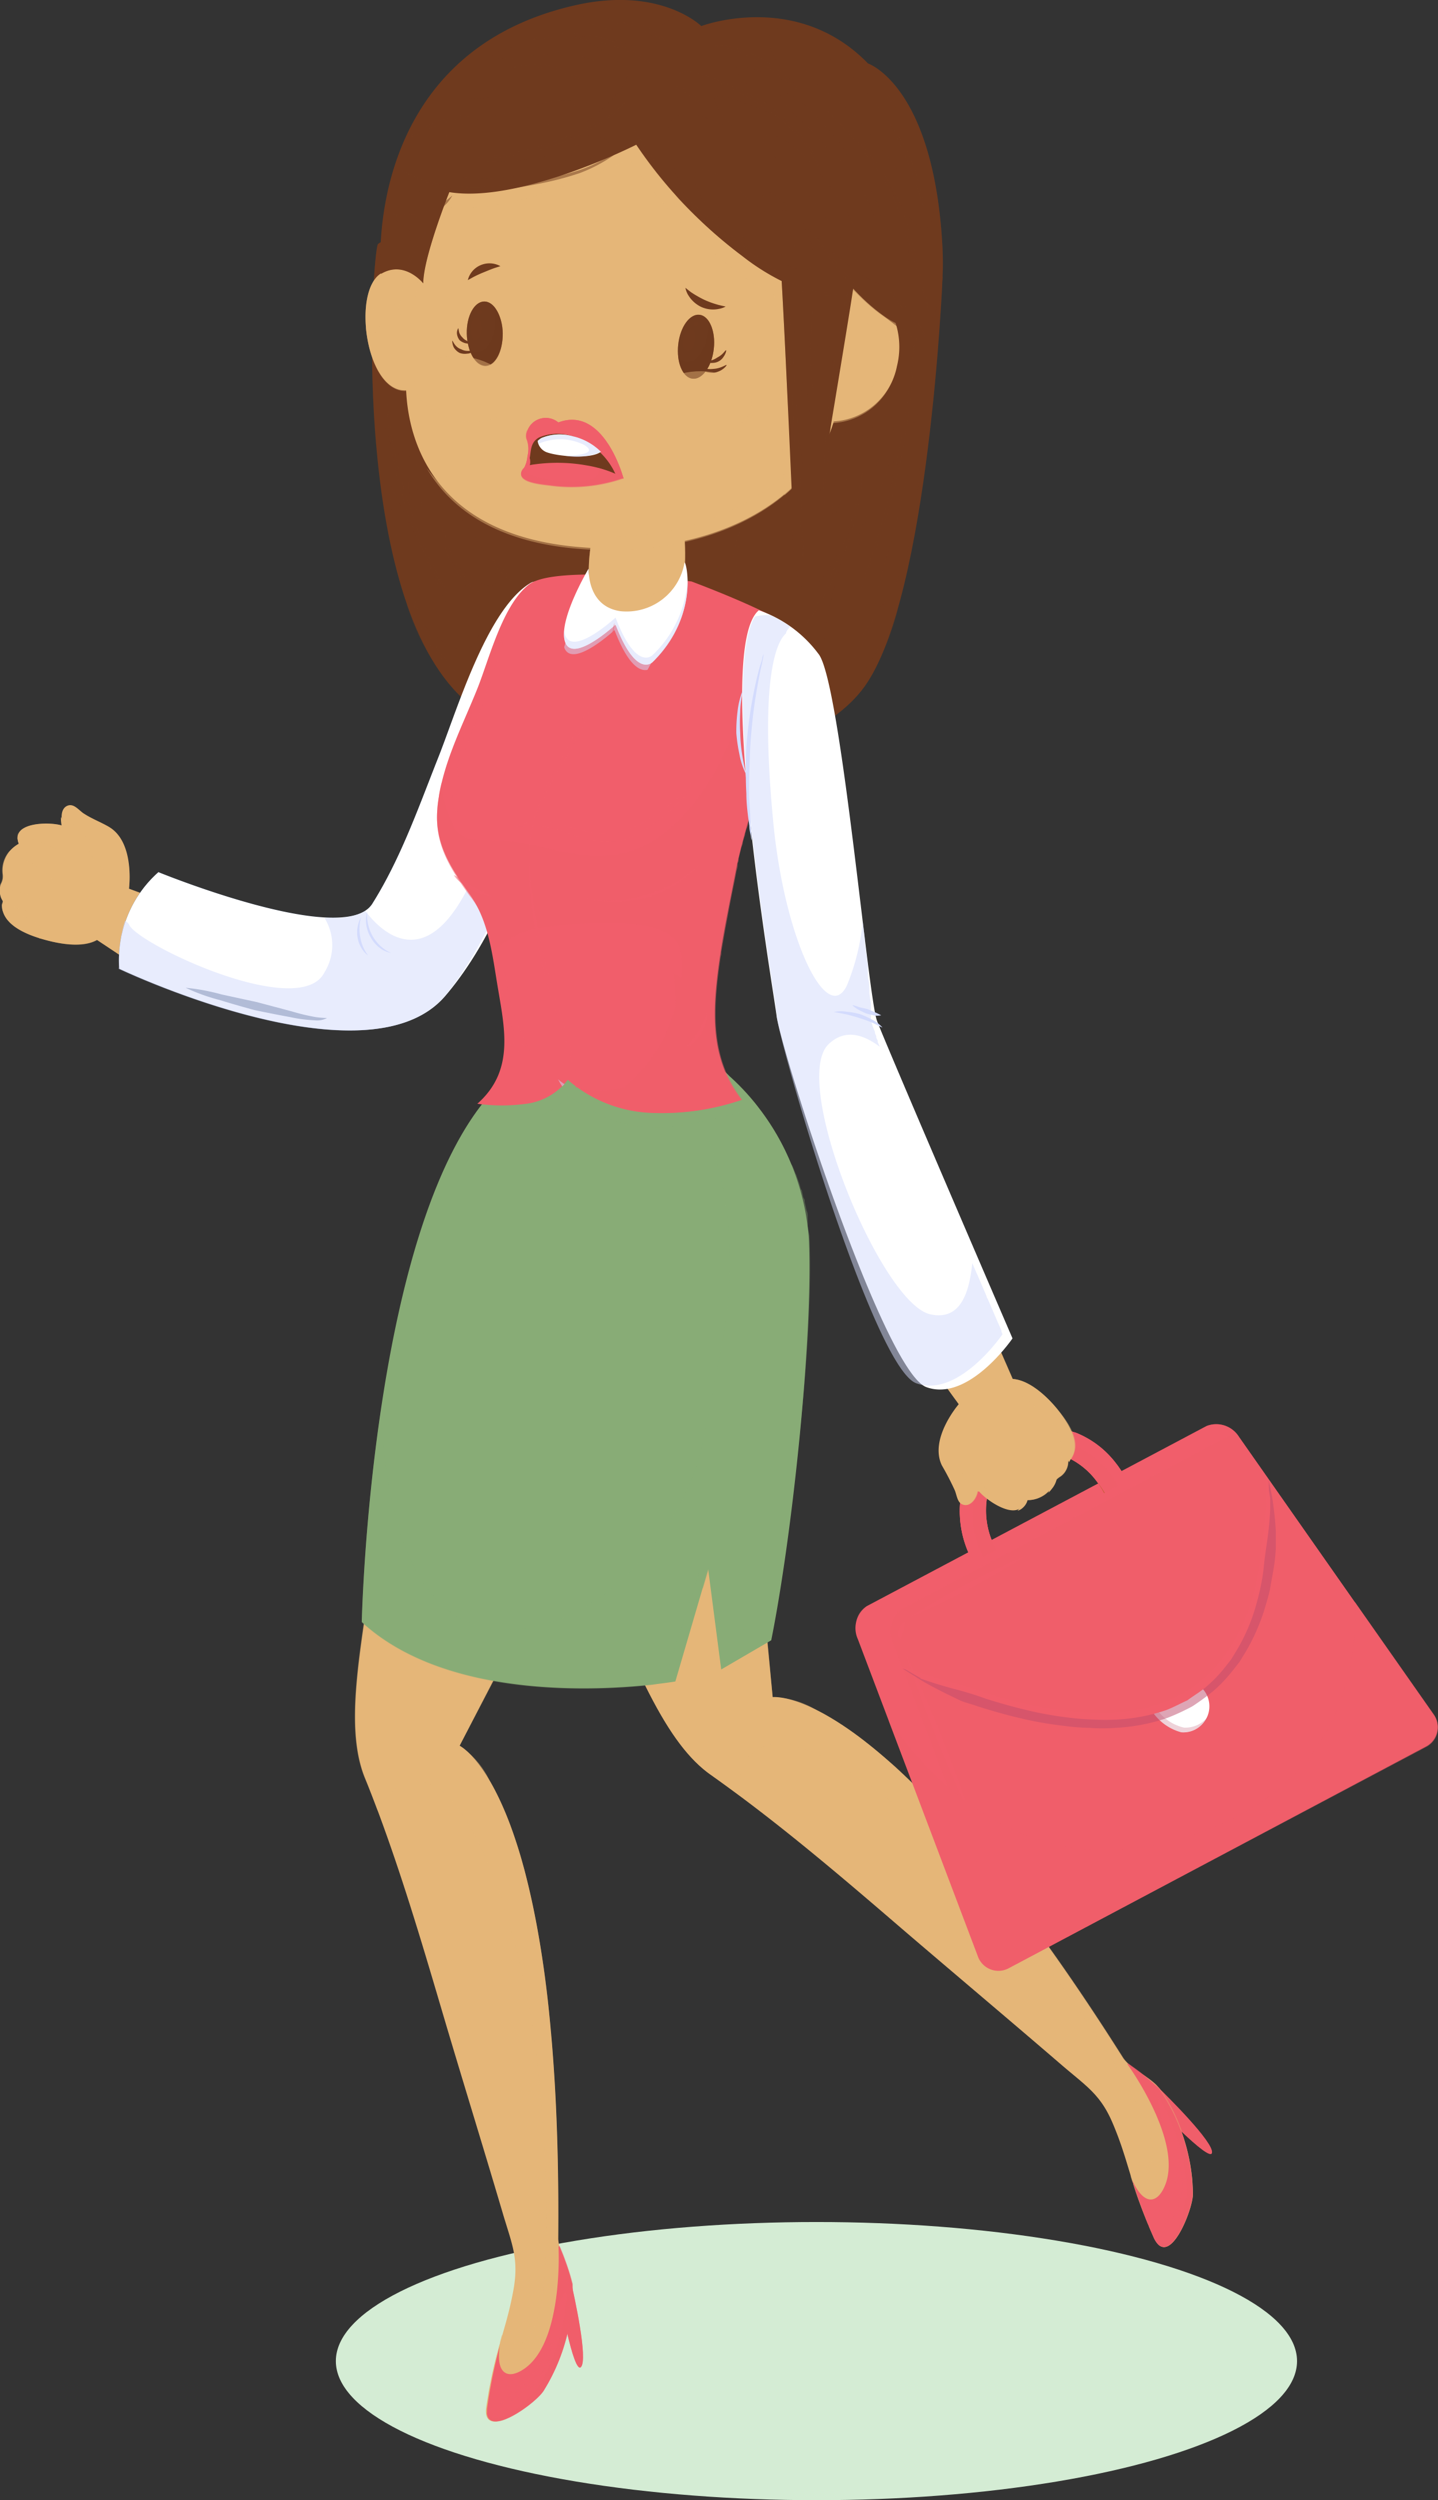 <svg xmlns="http://www.w3.org/2000/svg" viewBox="0 0 110.38 191.81"><rect x="0" y="0" width="110.38" height="191.81" fill="#333333" stroke="none"/><defs><style>.cls-1{isolation:isolate;}.cls-2{fill:#d4ecd4;}.cls-10,.cls-12,.cls-16,.cls-19,.cls-2,.cls-21,.cls-22,.cls-23,.cls-25,.cls-26,.cls-4,.cls-6{mix-blend-mode:multiply;}.cls-28,.cls-3,.cls-4,.cls-8{fill:#f15e6b;}.cls-15,.cls-16,.cls-22,.cls-25,.cls-4,.cls-7,.cls-8{opacity:0.5;}.cls-23,.cls-24,.cls-5,.cls-6{fill:#e5b678;}.cls-11,.cls-29,.cls-6{opacity:0.45;}.cls-11,.cls-15,.cls-20,.cls-24,.cls-27,.cls-28,.cls-7,.cls-8{mix-blend-mode:screen;}.cls-10,.cls-25,.cls-26,.cls-27,.cls-9{fill:#6f3a1e;}.cls-10{opacity:0.3;}.cls-13,.cls-15,.cls-21{fill:#294168;}.cls-14{fill:#fff;}.cls-16,.cls-17{fill:#d3dbfd;}.cls-18,.cls-19{fill:#88ac76;}.cls-19{opacity:0.35;}.cls-21,.cls-26,.cls-31{opacity:0.25;}.cls-30{fill:#a95913;}.cls-31,.cls-32{fill:#bd4c6b;}</style></defs><title>full_fearРесурс 4</title><g class="cls-1"><g id="Слой_2" data-name="Слой 2"><g id="OBJECTS"><ellipse class="cls-2" cx="62.67" cy="181.14" rx="36.89" ry="10.67"/><path class="cls-3" d="M43.82,174.81s0,.08,0,.21c.25,1.08,1.34,6,.77,6.58S42.92,176,42.92,176"/><path class="cls-4" d="M43.82,174.81s0,.08,0,.21c.25,1.08,1.34,6,.77,6.58S42.92,176,42.92,176"/><path class="cls-5" d="M44.83,115.47l-9.55,18.46s7.87,3.72,7.57,37.75c0,1.18,1,2.38,1,3.55a14.61,14.61,0,0,1-2.21,8.22c-.66,1-4.73,3.92-4.31,1.18.68-4.5,1.53-5.84,2.09-9,.42-2.38-.14-3.5-.83-5.84-1.53-5.18-3.13-10.33-4.66-15.51-1.77-6-3.58-12.09-5.92-17.9-2.19-5.45,1.12-14.64,1.21-23.8S43.07,85.14,44.83,115.47Z"/><path class="cls-6" d="M31.4,105.16c.45.26.9.55,1.35.85.79,1.61,4.51,2.74,7.91,4.72.56,2.73,5.44-.63,1.25,10.54l-6.63,12.66h0a6.67,6.67,0,0,1,2.31,2.68l.17.29a23.94,23.94,0,0,1,1.6,3.64l.18.53c.12.36.24.73.36,1.12s.23.81.35,1.24a73.57,73.57,0,0,1,2,12.13c0,.37.07.74.1,1.13.35,4.19.54,9.14.49,15a2.18,2.18,0,0,0,0,.44,4.76,4.76,0,0,0,.26.89c.12.3.25.6.38.89a6.21,6.21,0,0,1,.3.89,2.13,2.13,0,0,1,.07.44,8.23,8.23,0,0,1,0,1c0,.35,0,.71-.08,1.07,0,.21-.06.42-.1.63s-.11.63-.18.94l0,.13a16.38,16.38,0,0,1-.66,2.09h0a14.39,14.39,0,0,1-.67,1.48c-.17.31-.34.6-.52.87A6.85,6.85,0,0,1,39.92,185l-.4.25-.19.11-.4.19a1.84,1.84,0,0,1-1.15.2.56.56,0,0,1-.41-.48,1.92,1.92,0,0,1,0-.63c0-.3.09-.59.14-.86,0-.1,0-.18,0-.27s.07-.36.1-.52l.06-.29.09-.44.06-.28.09-.38.06-.27.09-.35.06-.25.09-.35.06-.2c0-.14.07-.27.11-.4l0-.14c.05-.17.09-.34.14-.51a1.4,1.4,0,0,0,1.26.7c2.57-.29,2.55-10.52,1.56-20.67s-4.66-20.47-8-22.12c-2.25-1.11-3.67.6-4.36,1.86-.32-.85-.64-1.69-1-2.53-2.19-5.45,1.12-14.64,1.21-23.8A15.39,15.39,0,0,1,31.4,105.16Z"/><path class="cls-3" d="M38.36,180c-.31,2.11.6,2.56,1.79,1.79,3.13-2,2.72-9.43,2.72-9.43l.06-.05a19.86,19.86,0,0,1,1,2.91,14.61,14.61,0,0,1-2.21,8.22c-.66,1-4.73,3.92-4.31,1.18A37.74,37.74,0,0,1,38.36,180Z"/><path class="cls-5" d="M30.74,132.2a.46.46,0,1,0,.34-.56A.46.46,0,0,0,30.74,132.2Z"/><path class="cls-5" d="M29.66,134.32a.82.82,0,1,0,.61-1A.83.83,0,0,0,29.66,134.32Z"/><g class="cls-7"><path class="cls-8" d="M38.37,184.45a3.18,3.18,0,0,0,1.52-.62,6.7,6.7,0,0,0,1.26-1.07,7.42,7.42,0,0,0,.83-1.44,3.26,3.26,0,0,0,.33-1.6c-.09,0-.32.74-.72,1.41a7.7,7.7,0,0,1-.91,1.24,7.65,7.65,0,0,1-1,1.12C39.05,184,38.34,184.38,38.37,184.45Z"/></g><path class="cls-4" d="M41.69,183.45c-.62,1-4.26,3.58-4.34,1.61.53,1,2.13.13,3.54-1.42,2.09-2.31,2.75-7.48,2.56-7.74s-.9,1.87-1.12,2.57l-.06.19,0-.16a21.31,21.31,0,0,0,.64-6.13l.06-.05a19.86,19.86,0,0,1,1,2.91A14.61,14.61,0,0,1,41.69,183.45Z"/><path class="cls-3" d="M88.67,159.91l.15.15c.79.77,4.36,4.3,4.21,5.1s-4.48-3.78-4.48-3.78"/><path class="cls-4" d="M88.67,159.91l.15.15c.79.77,4.36,4.3,4.21,5.1s-4.48-3.78-4.48-3.78"/><path class="cls-5" d="M57.31,109.52l2,20.68s8.64-1.14,26.84,27.6c.63,1,2.1,1.48,2.82,2.41a14.69,14.69,0,0,1,2.6,8.11c0,1.21-1.85,5.86-3,3.33-1.86-4.16-1.88-5.73-3.14-8.71-.93-2.22-2-2.86-3.86-4.45-4.09-3.52-8.23-7-12.33-10.51-4.74-4.08-9.57-8.2-14.69-11.82-4.8-3.38-7-12.9-11.89-20.64S39.38,85,57.31,109.52Z"/><path class="cls-6" d="M40.44,108.14c.52,0,1.05,0,1.59,0,1.55.92,5.28-.15,9.21-.33,1.95,2,4.23-3.48,6.77,8.17l1.3,14.23h0a6.64,6.64,0,0,1,3.39,1l.31.16a24.22,24.22,0,0,1,3.32,2.18l.43.35c.3.23.6.48.92.75l1,.85a73.57,73.57,0,0,1,8.28,9.09l.69.89c2.57,3.34,5.41,7.39,8.54,12.33a1.93,1.93,0,0,0,.28.36,4.59,4.59,0,0,0,.7.6l.8.54a7.3,7.3,0,0,1,.74.58q.17.17.3.33c.19.26.38.54.56.84s.35.61.51.93l.27.58c.12.29.24.59.35.89a.93.93,0,0,1,0,.13,14.75,14.75,0,0,1,.59,2.11h0a15.27,15.27,0,0,1,.24,1.61c0,.34,0,.68,0,1a6.88,6.88,0,0,1-.65,2.25,4.09,4.09,0,0,1-.2.42l-.11.21c-.07.13-.15.25-.22.37a1.92,1.92,0,0,1-.86.8.58.58,0,0,1-.61-.19,1.8,1.8,0,0,1-.34-.53l-.35-.8c0-.09-.07-.17-.1-.25s-.14-.33-.2-.49-.08-.19-.11-.28-.11-.27-.16-.41-.07-.18-.1-.27-.09-.25-.14-.37l-.09-.25-.12-.35a2.25,2.25,0,0,0-.08-.24l-.11-.35c0-.06,0-.13-.07-.2l-.12-.39,0-.14c-.05-.17-.1-.34-.16-.51a1.4,1.4,0,0,0,1.44-.09c2-1.64-3.56-10.22-9.9-18.21s-15-14.67-18.76-14.22c-2.49.29-2.75,2.5-2.65,3.93l-2.2-1.6c-4.8-3.38-7-12.9-11.89-20.64A15.23,15.23,0,0,1,40.44,108.14Z"/><path class="cls-3" d="M86.9,167.23c.89,2,1.9,1.84,2.48.54,1.54-3.39-2.83-9.39-2.83-9.39l0-.08a21,21,0,0,1,2.4,1.91,14.69,14.69,0,0,1,2.6,8.11c0,1.21-1.85,5.86-3,3.33A39.69,39.69,0,0,1,86.9,167.23Z"/><path class="cls-5" d="M54.56,131.22a.46.46,0,1,0,0-.66A.46.46,0,0,0,54.56,131.22Z"/><path class="cls-5" d="M54.8,133.58a.82.82,0,0,0,1.17,0,.83.83,0,0,0,0-1.17.83.83,0,0,0-1.14,1.2Z"/><g class="cls-7"><path class="cls-8" d="M89.33,171a3.23,3.23,0,0,0,.93-1.34,4.81,4.81,0,0,0,.39-3.25,3,3,0,0,0-.59-1.52c-.08,0,.14.8.17,1.57a8,8,0,0,1-.09,1.54,7.42,7.42,0,0,1-.28,1.51C89.65,170.22,89.26,170.91,89.33,171Z"/></g><path class="cls-4" d="M91.57,168.32c0,1.14-1.64,5.32-2.78,3.7,1,.55,1.86-1,2.21-3.11.51-3.07-1.75-7.77-2-7.89s.26,2.07.45,2.77l.06.19-.12-.11a21.46,21.46,0,0,0-2.79-5.49l0-.08a21,21,0,0,1,2.4,1.91A14.69,14.69,0,0,1,91.57,168.32Z"/><path class="cls-9" d="M72.35,21.25s-1,24.54-6,31.44-22.78,9-31.15.59S28.57,19.63,29,18.75,60.6,7.73,72.35,21.25Z"/><path class="cls-10" d="M63,37.2c.22-2.4.54-8.73,1.1-10.36a18.52,18.52,0,0,1,2-3.94s3.86-.59,6.23-1c-.08,1.41-.3,5.12-.77,9.56-.12-.23-.27-.38-.46-.36-.85.08-2.7,6.17-2.7,6.17s.69-5.47-.31-5.47S66.47,34,66.47,34s-.46-1.62-1.62-.77C64.06,33.8,63.32,36,63,37.2Z"/><path class="cls-10" d="M63,37.2a4,4,0,0,1-.13.94C62.79,38.18,62.85,37.79,63,37.2Z"/><path class="cls-10" d="M30.61,37c.07.4.12.65.12.65S30.67,37.34,30.61,37Z"/><path class="cls-10" d="M29,18.75c0-.05.13-.12.31-.21.76.77,1.64,1.1,2.06.33a1.22,1.22,0,0,0,0-1.13c1.49-.5,3.58-1.1,6.07-1.66L60.71,36.54s-.12,7.39.9,8.6,4-5.17,4-5.17-3.12,9-2.1,10,3.37-2.16,3.37-2.16-1.39,3.37-.6,3.49c.39.06,1.58-2.3,2.66-4.65a19.92,19.92,0,0,1-2.57,6,11,11,0,0,1-3,2.71,15.37,15.37,0,0,1-1.88.13c-2.38,0-17.28-.76-24.57-.76a14.55,14.55,0,0,1-1.74-1.49,18,18,0,0,1-3.95-6.86C35,51.16,36.43,50,36.79,48.5s-2.23-5.65-2.23-5.65,3,3,3.55,1.8-6.37-9.79-7.21-10c-.6-.13-.44,1.38-.29,2.28-.27-1.4-.93-4.6-1.39-4.51-.16,0-.26.84-.33,2C28.17,26.48,28.78,19.22,29,18.75Z"/><g class="cls-7"><path class="cls-9" d="M66.06,45.16a2.19,2.19,0,0,0,.18-.38c.1-.24.25-.59.41-1,.33-.84.72-2,1.09-3.13C68.47,38.34,69,36,69,36s.51-2.36.81-4.75c.15-1.2.26-2.4.32-3.3,0-.45,0-.83.05-1.09a2.26,2.26,0,0,0,0-.42,2.5,2.5,0,0,0-.06.41c0,.26-.06.64-.11,1.09-.09.89-.24,2.09-.41,3.28-.35,2.38-.89,4.72-.89,4.72s-.49,2.35-1.17,4.66c-.34,1.15-.71,2.3-1,3.15l-.36,1A2.67,2.67,0,0,0,66.06,45.16Z"/></g><g class="cls-7"><path class="cls-9" d="M61.91,47.89a1.13,1.13,0,0,0,.16-.22c.1-.14.24-.34.39-.59.31-.5.7-1.17,1.07-1.86.73-1.38,1.3-2.84,1.3-2.84a25.82,25.82,0,0,0,.91-3c.17-.76.31-1.53.38-2.11,0-.29,0-.54.06-.71s0-.27,0-.27a9.7,9.7,0,0,0-.18,1c-.1.57-.27,1.33-.47,2.08a29,29,0,0,1-1,2.94s-.53,1.45-1.22,2.85c-.34.7-.69,1.39-1,1.9A7,7,0,0,0,61.91,47.89Z"/></g><g class="cls-7"><path class="cls-9" d="M56.38,45.5a10.53,10.53,0,0,0,.08-1.18c0-.59.1-1.18.1-1.18s0-.58.09-1.17a8.71,8.71,0,0,0,.11-1.18,5.27,5.27,0,0,0-.32,1.15c-.11.59-.18,1.18-.18,1.18s0,.6,0,1.19A4.36,4.36,0,0,0,56.38,45.5Z"/></g><g class="cls-7"><path class="cls-9" d="M34.65,46.05a1.6,1.6,0,0,0-.16-.31c-.1-.2-.26-.46-.44-.8-.36-.66-.82-1.55-1.24-2.46s-.78-1.85-1-2.56-.41-1.19-.41-1.19-.16-.47-.38-1.19-.47-1.69-.68-2.67-.37-2-.47-2.73c-.05-.37-.08-.68-.11-.9a1.66,1.66,0,0,0-.06-.34,1.48,1.48,0,0,0,0,.34c0,.22,0,.54.06.92.06.75.19,1.75.37,2.75s.42,2,.63,2.7.35,1.22.35,1.22.17.48.44,1.19.66,1.64,1.1,2.55S33.55,44.36,34,45c.19.33.37.59.49.77A1.75,1.75,0,0,0,34.65,46.05Z"/></g><g class="cls-7"><path class="cls-9" d="M36.7,45.39s-.57-.5-1-1.09A7.47,7.47,0,0,1,34.89,43a7.64,7.64,0,0,1-.57-1.37c-.22-.72-.26-1.47-.3-1.47a4.06,4.06,0,0,0,.09,1.52,5.47,5.47,0,0,0,1.4,2.71A4,4,0,0,0,36.7,45.39Z"/></g><g class="cls-7"><path class="cls-9" d="M37.77,42.79s.09.29.25.55.34.49.34.49.21.21.44.4.48.35.51.32-.17-.25-.36-.47l-.36-.45-.4-.42C38,43,37.8,42.77,37.77,42.79Z"/></g><g class="cls-7"><path class="cls-9" d="M31.74,45.6A6.23,6.23,0,0,0,32,47.32a9.75,9.75,0,0,0,.41,1.14c.14.3.25.49.25.49s.12.19.31.46a9.16,9.16,0,0,0,.77.93A9,9,0,0,0,35,51.53s-.56-.66-1.1-1.33a8.73,8.73,0,0,1-.7-1c-.18-.27-.28-.45-.28-.45s-.11-.18-.26-.47a9.5,9.5,0,0,1-.46-1.07C31.93,46.45,31.78,45.59,31.74,45.6Z"/></g><g class="cls-11"><path class="cls-9" d="M70.6,35.92c-.3,3.38-.7,7.79-2.88,10.53-.15.19-.51,0-.5-.21a31.17,31.17,0,0,1,1.27-4.87c.47-1.85.94-3.68,1.27-5.56.08-.47.89-.37.84.11Z"/></g><g class="cls-11"><path class="cls-9" d="M67.92,34.83a1.31,1.31,0,0,1,.19,1.2,2.75,2.75,0,0,1-.51,1.33c-.22.25-.59,0-.61-.26a4.51,4.51,0,0,1,.28-1.3,1.47,1.47,0,0,1,.6-1Z"/></g><g class="cls-11"><path class="cls-9" d="M66.52,39.23A7.79,7.79,0,0,1,65.91,42c0,.09-.18,0-.16-.07.19-.93.51-1.82.72-2.75,0,0,0,0,0,0Z"/></g><g class="cls-11"><path class="cls-9" d="M65.12,34.29A4,4,0,0,1,65,36.55a12.29,12.29,0,0,1-.84,2.85c-.06.13-.25.06-.25-.07a11.35,11.35,0,0,1,.29-2.79c.18-.75.2-1.73.78-2.27a.11.11,0,0,1,.15,0Z"/></g><g class="cls-11"><path class="cls-9" d="M31.55,36.92a2,2,0,0,1,.6.85,2.77,2.77,0,0,1,.19,1.14.25.25,0,0,1-.46.12,4.38,4.38,0,0,1-.38-1,2.19,2.19,0,0,1-.14-.5c0-.17,0-.36,0-.54a.09.09,0,0,1,.16-.06Z"/></g><g class="cls-11"><path class="cls-9" d="M30,37.28c1.64,3.2,3.21,6.56,4.61,9.86.14.35-.26.77-.57.44a16,16,0,0,1-4.16-10.27.06.06,0,0,1,.12,0Z"/></g><g class="cls-7"><path class="cls-9" d="M65.5,50.53a10.67,10.67,0,0,0,.88-1.44A12.05,12.05,0,0,0,67,47.51,10.74,10.74,0,0,0,66.11,49,12,12,0,0,0,65.5,50.53Z"/></g><path class="cls-5" d="M11.43,68.76,9.9,68.18s.48-3.55-1.53-4.74c-.62-.37-1.37-.64-2-1.07-.34-.25-.67-.67-1.08-.59-.69.15-.65,1.15-.37,1.62C4.11,63,.7,63,1.45,64.73A2.32,2.32,0,0,0,.22,67.05a1.45,1.45,0,0,1,0,.36,1.32,1.32,0,0,1-.15.42,1.44,1.44,0,0,0,.14,1.29c.05.08-.07.27-.06.36C.18,70.94,2,71.67,3.09,72s3.13.8,4.35.11l2.12,1.41S12.64,69.41,11.43,68.76Z"/><g class="cls-12"><path class="cls-5" d="M6.53,67.16A3.8,3.8,0,0,1,6,65.4a3.32,3.32,0,0,1,0-.79,2.38,2.38,0,0,0-.24.78,3,3,0,0,0,.4,2,2.37,2.37,0,0,0,1.64,1.15,1.41,1.41,0,0,0,.61,0,1,1,0,0,0,.2-.09,1.35,1.35,0,0,1-.77,0A2.71,2.71,0,0,1,6.53,67.16Z"/><path class="cls-5" d="M5.39,64a6.63,6.63,0,0,1-.5-.91l-.21-.41a2.77,2.77,0,0,0,.39,1.54,1.8,1.8,0,0,0,.95.67,4.17,4.17,0,0,0,.45.11A5.53,5.53,0,0,1,5.39,64Z"/><path class="cls-5" d="M4.11,71a1.13,1.13,0,0,0-.61-.77.84.84,0,0,0-.38-.1,1.23,1.23,0,0,1,.27.25,1.75,1.75,0,0,1,.35.71,1.16,1.16,0,0,1,0,.75.4.4,0,0,1-.23.24A.38.38,0,0,0,3.86,72,1,1,0,0,0,4.11,71Z"/><path class="cls-5" d="M2.77,69.91A4.78,4.78,0,0,1,.1,68.78a3,3,0,0,0,.61.66,3.71,3.71,0,0,0,2,.85A1.72,1.72,0,0,0,4,70a.75.75,0,0,0,.29-.54A.68.68,0,0,0,4.09,69a1.31,1.31,0,0,0-.56-.37.53.53,0,0,0-.25,0,.67.67,0,0,1,.22.08,1.4,1.4,0,0,1,.44.44.46.46,0,0,1-.16.66A1.61,1.61,0,0,1,2.77,69.91Z"/><path class="cls-5" d="M3,68.13a11.82,11.82,0,0,1-2-.59,2.37,2.37,0,0,1-.74-.48,2,2,0,0,0,.64.65,6.7,6.7,0,0,0,2.06.8,1.52,1.52,0,0,0,1.28-.17,1.1,1.1,0,0,0,.41-1,1.08,1.08,0,0,0-.49-.78,1.15,1.15,0,0,1,.3.79.92.92,0,0,1-.41.71A1.3,1.3,0,0,1,3,68.13Z"/><path class="cls-5" d="M4.11,66.38A4.35,4.35,0,0,1,1.7,65a2,2,0,0,1-.35-.78,1.92,1.92,0,0,1,0-.32,1.14,1.14,0,0,0,0,.32,1.88,1.88,0,0,0,.25.88A3.93,3.93,0,0,0,4,66.74a1.25,1.25,0,0,0,1,0,.82.82,0,0,0,.41-.83,1.79,1.79,0,0,0-.86-1.09,4.86,4.86,0,0,0-1.09-.56,6.74,6.74,0,0,1,1,.71,1.74,1.74,0,0,1,.66,1,.5.5,0,0,1-.26.47A.92.92,0,0,1,4.11,66.38Z"/><path class="cls-5" d="M5.35,68.78a2.47,2.47,0,0,0-.64.88,2,2,0,0,0-.12.43,7.78,7.78,0,0,1,1-1,8.44,8.44,0,0,1,1.15-.84,2.28,2.28,0,0,0-1.4.55Z"/></g><path class="cls-6" d="M5,65.93c-.26.86-2.53.27-3.59-1.19l-.69.56a2.24,2.24,0,0,0-.54,1.75,1.45,1.45,0,0,1,0,.36,1.32,1.32,0,0,1-.15.42,2.86,2.86,0,0,0-.07.28c1.16.22,3.6.76,3.67,1.35.09.77-2.35.73-3.59-.68l0,0a1.59,1.59,0,0,0,.15.29c.05.08-.07.27-.06.36a1.77,1.77,0,0,0,.07.46c1,.19,3.14.71,2.91,1.54A2.47,2.47,0,0,1,3,72l.13,0c1.25.39,3.13.8,4.35.11l2.12,1.41s3.08-4.14,1.87-4.79L9.9,68.18a8.62,8.62,0,0,0,0-1.72c-.27.59-.73,1-1.61.46C6.39,65.74,6.85,64.4,6.85,64.4a8.44,8.44,0,0,1-2-2.13A1.51,1.51,0,0,0,5,63.4c-.72-.3-3.25-.41-3.57.63C2.33,64.31,5.27,65.22,5,65.93Zm-1,1.68c0,.45-4.4-.09-2.87-2C2.24,66,4,67.16,4.06,67.61Z"/><path class="cls-13" d="M45.09,49.72c.15.82-.36,1.88-.7,3Q43.27,56.6,42,60.38c-1.89,5.4-4,11.57-7.84,16.05-6,6.95-25-2.11-25-2.11a9,9,0,0,1,3-7.41s14.27,5.84,16.42,2.42,3.52-7.31,5-11.06c1.41-3.51,2.2-7,5.59-9.05a5.36,5.36,0,0,1,4.56-.77C44.61,48.75,45,49.18,45.09,49.72Z"/><path class="cls-14" d="M45.09,49.72c.15.82-.36,1.88-.7,3Q43.27,56.6,42,60.38c-1.89,5.4-4,11.57-7.84,16.05-6,6.95-25-2.11-25-2.11a9,9,0,0,1,3-7.41s14.27,5.84,16.42,2.42,3.52-7.31,5-11.06C35,54.76,37.3,46.83,40.68,44.75c1.43-.88,1.5,3.18,3,3.7C44.61,48.75,45,49.18,45.09,49.72Z"/><path class="cls-15" d="M14.25,75.78a14.68,14.68,0,0,0,2.61.94c1.32.41,2.67.77,2.67.77s1.36.29,2.74.54a11.36,11.36,0,0,0,1.93.25,1.56,1.56,0,0,0,.9-.18s-.36,0-.87-.07a15.85,15.85,0,0,1-1.84-.44l-2.67-.71L17,76.29A16,16,0,0,0,14.25,75.78Z"/><path class="cls-16" d="M9.12,74.24a1.34,1.34,0,0,0,0-.19v-.37h0a9.88,9.88,0,0,1,.14-1.62v0c0-.2.08-.41.13-.63l0-.06a6.93,6.93,0,0,1,.2-.71.55.55,0,0,1,.32.28c.63,1.49,13.13,7.41,15,3.65a3.94,3.94,0,0,0,0-4.16h0c.32,0,.63,0,.93,0h.05a5.18,5.18,0,0,0,1.52-.26l.06,0a2.19,2.19,0,0,0,.57-.29h0c1.08,1.45,4.81,5.4,8.41-2.9a146.11,146.11,0,0,1,8.64-17.21h0c.15.82-.36,1.88-.7,3q-1.1,3.75-2.39,7.45c-2,5.87-4.86,12.69-7.89,16.22-6,6.95-25-2.11-25-2.11v-.07Z"/><g class="cls-12"><path class="cls-17" d="M28.46,71.92a2.46,2.46,0,0,0,1,1,2.14,2.14,0,0,0,.57.19,2.52,2.52,0,0,1-.51-.28,3.2,3.2,0,0,1-.91-1,3.36,3.36,0,0,1-.42-1.31,3.2,3.2,0,0,1,0-.6,2.42,2.42,0,0,0-.1.61A2.63,2.63,0,0,0,28.46,71.92Z"/><path class="cls-17" d="M27.46,72a2.31,2.31,0,0,0,.47,1,1.75,1.75,0,0,0,.33.31,3.16,3.16,0,0,1-.6-1.38,3.51,3.51,0,0,1,.05-1.56,2.1,2.1,0,0,0-.19.45A2.41,2.41,0,0,0,27.46,72Z"/><path class="cls-17" d="M39.75,57.36c1,2.38,2,4.25,2,4.25s-.75-2-1.78-4.35l-1.36-3a3.87,3.87,0,0,1-.32-1.33,3.65,3.65,0,0,0,.23,1.37C38.77,55.1,39.24,56.17,39.75,57.36Z"/><path class="cls-17" d="M39.53,59.45A11.87,11.87,0,0,0,41.25,61L39.69,59.3l-1.56-1.66A11.59,11.59,0,0,0,39.53,59.45Z"/></g><path class="cls-18" d="M56,82.57a18.63,18.63,0,0,1,6.09,12.5c.32,7.69-1.28,22.75-2.89,30.77l-3.84,2.24-1-7.69L51.84,129s-16.06,2.8-24.07-4.57c0,0,.67-31,10.29-40.94S56,82.57,56,82.57Z"/><path class="cls-19" d="M59,125.84c1.74-8,3.48-23.08,3.14-30.77a2.12,2.12,0,0,1,0-.24L62,94.09h0A3.93,3.93,0,0,0,62,93.6c0-.1,0-.19,0-.28s0-.29-.08-.43l-.06-.28-.09-.4c0-.1,0-.19-.07-.28s-.07-.27-.11-.4,0-.17-.08-.26-.08-.26-.13-.39a2.25,2.25,0,0,0-.08-.24l-.15-.41c0-.06-.05-.13-.08-.19l-.18-.45-.06-.14L60.5,89l0-.06a18.83,18.83,0,0,0-2.2-3.45,18.06,18.06,0,0,0-2.78-2.87A14.51,14.51,0,0,0,48.18,79c-.49.28-1,.56-1.46.85s-1,.77-.84,1.28a1.21,1.21,0,0,0,.68.54c1.34.59,2.84.84,4.16,1.46a7.07,7.07,0,0,1,2.92,2.69.32.32,0,0,0,0,.09l.07.18h0c1.76,3,2.21,7.16,2.31,9.92.17,4.81-1.14,9.53-2,14.24C53,116.31,46.62,125.13,38.8,125,32,125,29.7,117,29.23,108.27a144.75,144.75,0,0,0-1.46,16.2c6.4,5.89,17.94,5.28,22.32,4.8.55-.13.87-.23.87-.23l2.79-8.65.2,1.52.46-1.52.92,7.4Z"/><g class="cls-20"><path class="cls-18" d="M32.06,108.85a8.29,8.29,0,0,0,.24-1.61c.12-1,.28-2.25.47-3.53.37-2.57.88-5.11.88-5.11s.43-2.56,1-5.09c.29-1.26.6-2.52.84-3.47a10.82,10.82,0,0,0,.35-1.59A8.87,8.87,0,0,0,35.26,90c-.31.92-.68,2.17-1,3.43-.68,2.52-1.19,5.08-1.19,5.08s-.44,2.57-.71,5.16c-.13,1.3-.23,2.6-.27,3.57A8.42,8.42,0,0,0,32.06,108.85Z"/><path class="cls-18" d="M32.48,122.15a27.14,27.14,0,0,0-.16-2.77c-.09-1.38-.12-2.76-.12-2.76s-.09-1.37-.12-2.75a23.65,23.65,0,0,0-.09-2.78,13.27,13.27,0,0,0-.34,2.77c-.08,1.39,0,2.79,0,2.79s.09,1.39.29,2.77A12.09,12.09,0,0,0,32.48,122.15Z"/><path class="cls-18" d="M56.56,125.54s.07-.11.25-.24.47-.21.83-.43a1,1,0,0,0,.43-.54,4.57,4.57,0,0,0,.17-.71c.09-.48.19-1,.29-1.5l.75-4.08s1.2-8.21,1-8.23S58.69,118,58.69,118l-.58,4.11c-.07.51-.14,1-.21,1.51a5.62,5.62,0,0,1-.1.67.8.8,0,0,1-.29.44,7.34,7.34,0,0,0-.78.53C56.55,125.39,56.54,125.54,56.56,125.54Z"/><path class="cls-18" d="M40,128.39a5.52,5.52,0,0,0,1.33.26,25.36,25.36,0,0,0,3,.18,27.87,27.87,0,0,0,4.34-.33s.53-.1,1.33-.29l.64-.17a2.69,2.69,0,0,0,.38-.12.9.9,0,0,0,.39-.34,4.09,4.09,0,0,0,.26-.8l.21-.78c.28-1,.55-2.09.75-2.88a6.31,6.31,0,0,0,.26-1.32,6.29,6.29,0,0,0-.49,1.26c-.26.76-.6,1.79-.93,2.82l-.25.76a3.35,3.35,0,0,1-.24.67c-.07.13-.23.17-.47.22l-.63.14c-.79.15-1.32.23-1.32.23a30.55,30.55,0,0,1-4.24.5,29.16,29.16,0,0,1-2.95,0A8.37,8.37,0,0,0,40,128.39Z"/></g><path class="cls-19" d="M38.46,83.12h0a13.82,13.82,0,0,1,8.19-4.23c5.5-.48,9.36,3.68,9.36,3.68a16,16,0,0,1,2.16,2.33c-2.28.71-5.91,1.74-8.13,1.6A10.35,10.35,0,0,1,43.63,84a4.76,4.76,0,0,1-3.18,1.84,13.93,13.93,0,0,1-3.76,0A5.85,5.85,0,0,0,38.46,83.12Z"/><path class="cls-3" d="M33.57,62.1c.26-3.26,1.86-6.25,3.06-9.24.91-2.26,1.92-6.4,3.95-8s12.5-.25,12.5-.25,8.11,3,8.38,4.29-4.17,13.4-5,18c-.41,2.15-.88,4.31-1.2,6.48-.57,3.94-.88,7.72,1.66,11a19,19,0,0,1-6.93,1,10.35,10.35,0,0,1-6.41-2.54,4.76,4.76,0,0,1-3.18,1.84,13.93,13.93,0,0,1-3.76,0c2.94-2.6,2.06-5.9,1.51-9.29-.38-2.32-.68-4.8-2.09-6.77S33.35,64.74,33.57,62.1Z"/><path class="cls-4" d="M33.57,62.1c0-.35.07-.68.12-1l0-.06a8.78,8.78,0,0,1,.21-1A8.45,8.45,0,0,0,35,63.69c1.22,1.39,2.26.17,7,1.39s7.84.7,11.15-3.31c2.66-3.22,4.3-8.46,4.84-10.38a9.12,9.12,0,0,1,2,3.47c-.44,1.43-.94,3-1.41,4.5l-.07.23-.15.47-.1.32c0,.14-.08.28-.13.42s-.07.25-.11.37l-.12.38-.12.41c0,.11-.06.22-.1.33s-.12.43-.19.64l-.06.21c0,.18-.1.37-.16.55a1.82,1.82,0,0,1-.07.25c0,.15-.08.29-.11.43a2,2,0,0,0-.07.26c0,.13-.07.26-.11.38l-.06.25-.09.36-.06.23c0,.13,0,.25-.08.37l0,.17c0,.18-.07.34-.1.5-.1.54-.21,1.08-.32,1.61-.14.7-.27,1.4-.4,2.1s-.3,1.63-.43,2.44c0,.11,0,.22-.05.33h0c-.57,3.94-.88,7.72,1.66,11a19,19,0,0,1-6.93,1,10.76,10.76,0,0,1-5.55-1.86,5.07,5.07,0,0,0,1,.14,7.55,7.55,0,0,0,2.41-.24,13.61,13.61,0,0,0,2.77-3.25,14.65,14.65,0,0,0,1.18-3c0-.84-.08-1.67-.16-2.5l.57.37a7.37,7.37,0,0,0-.06-2.17c-.53-2.44-6.1-2.27-10.28-1.74a6.75,6.75,0,0,0-4.07,1.89h0c0-.16-.07-.33-.11-.49l0-.15c-.07-.29-.14-.57-.22-.85l0-.11A9.33,9.33,0,0,0,36,68.66C34.49,66.54,33.35,64.74,33.57,62.1Z"/><path class="cls-16" d="M43.16,83.35a3.76,3.76,0,0,1-.32-.55,3,3,0,0,0,.49.37Z"/><path class="cls-21" d="M45.42,84.5h-.07l-.09,0Z"/><path class="cls-5" d="M52.52,41.11s.54,5.45-1.61,6.41-4.56,1-5.36-1.29,0-5.44,0-5.44S52.25,39.82,52.52,41.11Z"/><path class="cls-6" d="M46.54,47.6c3.46-.53,5.58-4.5,4.44-3.92s-4.56.12-5.79-.07a14,14,0,0,1,.36-2.82s6.7-1,7,.32c0,0,.54,5.45-1.61,6.41C49.36,48.21,47.66,48.4,46.54,47.6Z"/><path class="cls-16" d="M47.17,48.34s-3.23,3-3.85,1.36a.38.38,0,0,1,0-.1,26.06,26.06,0,0,1,1.9-4.67,2.73,2.73,0,0,0,2.36,2.38,4.5,4.5,0,0,0,4.62-2.7c.23,1.17-.69,3.59-2.5,6.78C49.19,51.5,48.27,51.2,47.17,48.34Z"/><path class="cls-14" d="M52.54,43.18c.05-.39,1.3,3.87-2.43,7.6,0,0-1.24,1.37-2.86-2.86,0,0-3.24,3-3.86,1.37s1.8-5.68,1.8-5.68-.18,2.91,2.44,3.28A4.51,4.51,0,0,0,52.54,43.18Z"/><path class="cls-16" d="M43.39,48.75c.62,1.62,3.86-1.37,3.86-1.37,1.62,4.23,2.86,2.86,2.86,2.86a8.69,8.69,0,0,0,2.67-5.84,8.55,8.55,0,0,1-2.67,6.38s-1.24,1.37-2.86-2.86c0,0-3.24,3-3.86,1.37a2,2,0,0,1-.08-.91A1.34,1.34,0,0,0,43.39,48.75Z"/><g class="cls-7"><path class="cls-8" d="M35.18,59.69a4.46,4.46,0,0,0,.2-.87A14.34,14.34,0,0,1,35.91,57c.23-.67.5-1.33.7-1.82l.33-.83s1.87-5.4,1.71-5.46-2.27,5.25-2.27,5.25l-.29.84c-.17.51-.4,1.19-.59,1.89a11,11,0,0,0-.36,2A2.11,2.11,0,0,0,35.18,59.69Z"/><path class="cls-8" d="M35.08,62.33c.16,0,.19-.82.19-.82s-.24-.76-.41-.74-.19.82-.19.82S34.91,62.36,35.08,62.33Z"/><path class="cls-8" d="M40.71,80.63c.06,0-.41-.73-.74-1.47a10.46,10.46,0,0,1-.56-1.51A10,10,0,0,1,39,76.1a14.57,14.57,0,0,0-.28-1.62,3.83,3.83,0,0,0-.15,1.68,9.28,9.28,0,0,0,.3,1.68,8.42,8.42,0,0,0,.75,1.52A3.85,3.85,0,0,0,40.71,80.63Z"/></g><g class="cls-22"><path class="cls-3" d="M53.58,79.13a4.5,4.5,0,0,0,.36-.66c.16-.34.25-.72.29-.72a1.73,1.73,0,0,1-.09.79,4,4,0,0,1-.31.75,3.7,3.7,0,0,1-.51.61,1.57,1.57,0,0,1-.66.44s.27-.29.5-.58A4.92,4.92,0,0,0,53.58,79.13Z"/><path class="cls-3" d="M45.11,68.94a11.52,11.52,0,0,0,1.69.14,10.91,10.91,0,0,0,1.67-.17c.23,0,.41-.1.55-.12l.2-.05.2-.06c.13,0,.32-.07.53-.15a9.55,9.55,0,0,0,3-1.59,4.84,4.84,0,0,1,.61-.48A3.41,3.41,0,0,1,53,67a8.83,8.83,0,0,1-1.38,1,10.62,10.62,0,0,1-1.57.73c-.22.09-.41.13-.54.18l-.21.06-.21,0a5,5,0,0,1-.56.11,9.94,9.94,0,0,1-1.72.11,9.71,9.71,0,0,1-1.71-.23,3.11,3.11,0,0,1-.74-.25S44.66,68.87,45.11,68.94Z"/><path class="cls-3" d="M38.87,77.76s0,.44.08.87a4.08,4.08,0,0,0,.22.82,4.14,4.14,0,0,0,.34.78c.21.37.51.69.48.73a1.78,1.78,0,0,1-.66-.62,3.39,3.39,0,0,1-.44-.79,3.76,3.76,0,0,1-.15-.9A1.84,1.84,0,0,1,38.87,77.76Z"/><path class="cls-3" d="M35.55,67.58c.36.22.73.41.73.41s.36.22.73.41a5.18,5.18,0,0,1,.76.38,2.21,2.21,0,0,1-.84-.19,6.89,6.89,0,0,1-.8-.34,5.89,5.89,0,0,1-.7-.5,2.18,2.18,0,0,1-.6-.62A5,5,0,0,1,35.55,67.58Z"/><path class="cls-3" d="M42.61,59l.81-1.44s.33-.56.8-1.43a29.17,29.17,0,0,0,1.49-3.29,31.26,31.26,0,0,0,1.08-3.45c.11-.48.21-.88.27-1.16a2.41,2.41,0,0,1,.11-.44,3,3,0,0,1-.05.45c0,.28-.11.69-.21,1.18a28,28,0,0,1-1,3.49,29.18,29.18,0,0,1-1.44,3.35c-.46.88-.79,1.45-.79,1.45l-.83,1.42a21.77,21.77,0,0,0-1.59,3.24,10,10,0,0,0-.66,3.52A7.7,7.7,0,0,0,40.72,67c.05.28.09.44.08.44s0,0,0-.11-.06-.18-.09-.32,0,0,0-.06l0,.42c.09.9.25,2.1.46,3.29s.48,2.38.7,3.25.4,1.46.4,1.46.16.59.43,1.45.68,2,1,3.18a14.33,14.33,0,0,1,.59,3.3v.18l-.11-.08a.31.31,0,0,1,0-.1,14.47,14.47,0,0,0-.68-3.24c-.36-1.15-.79-2.29-1.07-3.15S42,75.48,42,75.48s-.16-.58-.38-1.47-.46-2.08-.64-3.28-.31-2.41-.37-3.32c0-.46,0-.84,0-1.1v-.1a2.19,2.19,0,0,1,0-.36,9.53,9.53,0,0,1,.57-3.59A21.87,21.87,0,0,1,42.61,59Z"/></g><g class="cls-7"><path class="cls-3" d="M39.34,63.4a7.39,7.39,0,0,0,1.2,0,6.49,6.49,0,0,1,2.56.34,14.05,14.05,0,0,0,2.58.76,5.53,5.53,0,0,0,1.27.07l.35,0a4.8,4.8,0,0,0,.89-.25,8.68,8.68,0,0,0,2.33-1.4,10.87,10.87,0,0,0,2-1.79A2.38,2.38,0,0,0,53.1,60c-.05,0-.25.42-.75.93a13.84,13.84,0,0,1-2.08,1.6A8.92,8.92,0,0,1,48,63.73a3.73,3.73,0,0,1-.8.18,2.33,2.33,0,0,1-.31,0,5.08,5.08,0,0,1-1.14,0,15.42,15.42,0,0,1-2.54-.62,6.57,6.57,0,0,0-1.44-.24,8.09,8.09,0,0,0-1.26.08A4,4,0,0,0,39.34,63.4Z"/></g><path class="cls-5" d="M32.45,21.77A2.34,2.34,0,0,0,29.21,21c-2.19,1.45-1.1,9,1.89,8.94S33,21.61,32.45,21.77Z"/><path class="cls-6" d="M32.45,21.77A2.34,2.34,0,0,0,29.21,21c-2.19,1.45-1.1,9,1.89,8.94S33,21.61,32.45,21.77Z"/><path class="cls-23" d="M29.7,27.71c0-.06.22,0,.48-.08a.46.46,0,0,0,.32-.26.77.77,0,0,0,0-.5.88.88,0,0,0-.27-.43c-.12-.11-.27-.15-.46-.31a.88.88,0,0,1-.29-.77,1,1,0,0,1,.09-.29,1.26,1.26,0,0,1,.16-.24A1.43,1.43,0,0,1,30,24.6a1.45,1.45,0,0,1,.22-.09h0s0,0,0,0,0-.08,0-.13a1.36,1.36,0,0,0,0-.2,2.21,2.21,0,0,0-.32-.8c-.29-.51-.73-.71-.71-.79s.52,0,1,.5a2.7,2.7,0,0,1,.53.94l.07.25c0,.09,0,.15,0,.29s0,.48,0,.65a2.54,2.54,0,0,0-.43,0l-.11.05a.46.46,0,0,0-.12.13.38.38,0,0,0-.07.1s0,0,0,0,.25.18.44.39a1.58,1.58,0,0,1,.39.82,1.18,1.18,0,0,1-.17.88.63.63,0,0,1-.57.29C29.87,27.92,29.69,27.75,29.7,27.71Z"/><path class="cls-6" d="M31.1,30c3-.1,1.87-8.37,1.35-8.21a2.82,2.82,0,0,0-1.7-1.12,5.36,5.36,0,0,1-.2,3.07s-.79-1.25-1.21-.83.23,2.42-.68,2.62c-.28.06-.46-.16-.58-.49C28.25,27.45,29.35,30,31.1,30Z"/><g class="cls-7"><path class="cls-24" d="M28.32,22.72c-.12.42-.07.84.13,1s.45-.16.58-.59.07-.85-.13-.95S28.45,22.29,28.32,22.72Z"/><path class="cls-24" d="M29.09,21.49a.34.34,0,0,0,.15.39.21.21,0,0,0,.32-.11.33.33,0,0,0-.15-.38A.21.21,0,0,0,29.09,21.49Z"/></g><path class="cls-5" d="M65.9,21.86C66.14,15.07,63.33,4.06,49,4S32.49,19.61,32.49,19.61a43.54,43.54,0,0,0-1.32,10.24c.17,4.43,2.48,11,12.77,12.07S62.16,38.66,64,32.33a5.26,5.26,0,0,0,4.85-4.24C69.58,25.17,68,22.21,65.9,21.86Z"/><g class="cls-12"><path class="cls-6" d="M65.83,22A21.61,21.61,0,0,0,65,15.16a17.46,17.46,0,0,0-2.33-4.88c2.06,3.46,2.42,8.66,2.31,11.82.18,0,.61-.09.9-.1Z"/><path class="cls-6" d="M67.71,23.14a6.07,6.07,0,0,1,.42,4.07,5.26,5.26,0,0,1-4.85,4.24c-1.85,6.33-9.78,10.65-20.07,9.6-5.42-.56-8.62-2.65-10.47-5.15,1.7,2.93,5,5.53,11.13,6.16,10.29,1,18.22-3.27,20.07-9.6a5.26,5.26,0,0,0,4.85-4.24A5.85,5.85,0,0,0,67.71,23.14Z"/></g><g class="cls-12"><path class="cls-5" d="M66.58,29.8a1,1,0,0,1-.42.84.77.77,0,0,1-.43.15.7.7,0,0,1-.52-.24,1.24,1.24,0,0,1-.31-.64.9.9,0,0,1,.22-.78,3.21,3.21,0,0,1,.44-.29.61.61,0,0,0,.21-.26.92.92,0,0,0,.06-.62.46.46,0,0,0-.32-.33.27.27,0,0,0-.12,0h-.14l-.08,0,0,0-.11.16c-.16.24-.29.3-.45.31a.42.42,0,0,1-.26-.12.63.63,0,0,1-.16-.29,4,4,0,0,1-.07-.88c0-.21,0-.41,0-.62a3.7,3.7,0,0,1,.32-1.13,2,2,0,0,1,.6-.73c.44-.32.8-.22.79-.17s-.31.1-.62.45a2.52,2.52,0,0,0-.59,1.68c0,.18,0,.36,0,.54s0,.13,0,.17.07,0,.07,0h0l.09-.08a1,1,0,0,1,.21-.1.74.74,0,0,1,.34-.06.79.79,0,0,1,.3.05A.93.93,0,0,1,66,27a1.39,1.39,0,0,1,.5.83A1.75,1.75,0,0,1,66.26,29a1.24,1.24,0,0,1-.44.44,2.31,2.31,0,0,0-.38.18.2.2,0,0,0-.09.22.64.64,0,0,0,.12.34.42.42,0,0,0,.55.13C66.4,30.15,66.53,29.76,66.58,29.8Z"/></g><path class="cls-24" d="M67.22,24.37c.3.31.64.4.76.2s0-.59-.31-.89-.64-.39-.76-.2S66.92,24.07,67.22,24.37Z"/><path class="cls-24" d="M66.1,22.9a.33.33,0,0,0,.15.38.21.21,0,0,0,.32-.1.34.34,0,0,0-.15-.39A.21.21,0,0,0,66.1,22.9Z"/><path class="cls-9" d="M54.22,27.76s.23.11.49.08a1,1,0,0,0,.85-.5c.15-.21.21-.46.17-.47s-.16.18-.33.33a2,2,0,0,1-.36.24,1.64,1.64,0,0,1-.38.19C54.46,27.71,54.22,27.72,54.22,27.76Z"/><path class="cls-9" d="M53.73,28.26s.21.21.5.28a1.94,1.94,0,0,0,.58.06,1.79,1.79,0,0,0,.55-.2c.26-.15.44-.38.41-.4s-.25.12-.5.2a1.89,1.89,0,0,1-.5.1,2.12,2.12,0,0,1-.51,0C54,28.32,53.75,28.22,53.73,28.26Z"/><path class="cls-9" d="M35.17,25.18s-.13.22-.09.46a1,1,0,0,0,.2.46,1.09,1.09,0,0,0,.44.23c.25.06.48,0,.47-.07s-.23,0-.4-.14a.8.8,0,0,1-.29-.23,1,1,0,0,1-.22-.3C35.2,25.41,35.21,25.19,35.17,25.18Z"/><path class="cls-9" d="M34.71,26.14s0,.3.14.54a1.14,1.14,0,0,0,.44.4,1.18,1.18,0,0,0,.58.05c.3,0,.52-.24.5-.27s-.27.08-.51.06a1,1,0,0,1-.45-.12,1,1,0,0,1-.4-.25C34.84,26.38,34.75,26.13,34.71,26.14Z"/><path class="cls-9" d="M38.59,25.59c0,1.36-.57,2.47-1.33,2.47s-1.4-1.1-1.43-2.46.58-2.46,1.34-2.47S38.56,24.23,38.59,25.59Z"/><path class="cls-25" d="M38.59,25.59c0,1.36-.57,2.47-1.33,2.47s-1.4-1.1-1.43-2.46.58-2.46,1.34-2.47S38.56,24.23,38.59,25.59Z"/><path class="cls-26" d="M37.81,23.42A4.52,4.52,0,0,1,38,24.49C38,25.85,37.4,27,36.64,27a.94.94,0,0,1-.64-.29c.23.82.71,1.39,1.26,1.39.76,0,1.35-1.11,1.33-2.47A3.15,3.15,0,0,0,37.81,23.42Z"/><path class="cls-27" d="M36.1,25.18c0,.46.14.86.38.88s.46-.33.49-.8-.14-.86-.38-.89S36.13,24.71,36.1,25.18Z"/><path class="cls-27" d="M37,23.93a.17.17,0,0,1-.17.19.18.18,0,0,1-.18-.19.18.18,0,0,1,.17-.19A.19.19,0,0,1,37,23.93Z"/><path class="cls-9" d="M54.79,26.76c-.15,1.36-.89,2.38-1.64,2.29s-1.24-1.26-1.09-2.62.89-2.37,1.64-2.28S54.94,25.41,54.79,26.76Z"/><path class="cls-25" d="M54.79,26.76c-.15,1.36-.89,2.38-1.64,2.29s-1.24-1.26-1.09-2.62.89-2.37,1.64-2.28S54.94,25.41,54.79,26.76Z"/><path class="cls-26" d="M54.34,24.57a4.41,4.41,0,0,1,0,.89c-.16,1.35-.89,2.38-1.65,2.29a1,1,0,0,1-.64-.42c.1.94.52,1.65,1.1,1.72.75.09,1.49-.93,1.64-2.29A3.17,3.17,0,0,0,54.34,24.57Z"/><path class="cls-27" d="M52.49,26c-.09.46,0,.87.26.92s.5-.27.59-.73,0-.88-.26-.93S52.58,25.53,52.49,26Z"/><path class="cls-27" d="M53.59,24.87a.19.19,0,0,1-.2.17.19.19,0,0,1-.16-.21.19.19,0,0,1,.2-.17A.18.18,0,0,1,53.59,24.87Z"/><path class="cls-6" d="M46.62,30.66a5.49,5.49,0,0,1-4.33-1.18s-1.22.78,1,1.6C46.12,32.18,46.62,30.66,46.62,30.66Z"/><g class="cls-12"><path class="cls-5" d="M45.38,31.27a5.9,5.9,0,0,1-.9,0,5.41,5.41,0,0,1-1.85-.63A1.13,1.13,0,0,1,42,30a.57.57,0,0,1,.26-.56,1.5,1.5,0,0,1,.5-.22,1,1,0,0,1,.21,0,2.28,2.28,0,0,1,.51,0,3.1,3.1,0,0,1,.61.09,3.44,3.44,0,0,1,.37.14,7.54,7.54,0,0,1,.8.49c0-.31,0-.65,0-1,0-.19,0-.4,0-.61,0-.41,0-.84,0-1.22a5.61,5.61,0,0,0-.13-1.36,5.75,5.75,0,0,0-.16,1.36c0,.38-.05.81-.07,1.23l0,.61c0,.06,0,.08,0,.09L44.72,29l-.44-.18a3.51,3.51,0,0,0-.73-.15,2.78,2.78,0,0,0-.63,0,1.87,1.87,0,0,0-.28.06,1.94,1.94,0,0,0-.7.36,1.35,1.35,0,0,0-.35.45,1.09,1.09,0,0,0,0,.67,1.52,1.52,0,0,0,.88.88,4.86,4.86,0,0,0,2,.48A1.31,1.31,0,0,0,45.38,31.27Z"/></g><path class="cls-24" d="M43.43,29.59c0,.14.14.35.44.47s.57.1.63,0-.14-.35-.43-.46S43.49,29.45,43.43,29.59Z"/><path class="cls-6" d="M49.91,30.9c0,1.36,1.72,2.48,3.88,2.51S57.7,32.35,57.71,31,56,28.5,53.84,28.48,49.93,29.54,49.91,30.9Z"/><path class="cls-6" d="M31.85,29.11c-.26,1.33,1.22,2.74,3.31,3.15s4-.35,4.26-1.69-1.23-2.74-3.32-3.15S32.11,27.77,31.85,29.11Z"/><path class="cls-6" d="M32.43,19.75S34.61,4,49,4.08,66.07,15.2,65.83,22c1.59.27,2.89,2.05,3.11,4.18-1.65-.44-3.47-2.34-4-2.91-.24,1.6-1.15,7.11-1.84,11.2A12.07,12.07,0,0,1,60.21,38c-.19-4.24-.56-12.22-.75-15.35a16.73,16.73,0,0,1-3-1.89,35.43,35.43,0,0,1-8.16-8.56s-8.94,4.53-14.35,3.64c0,0-2,5-2,7l-.12-.13C32.11,21,32.43,19.75,32.43,19.75Z"/><path class="cls-9" d="M44.21.39C50.73-1.07,53.83,2,53.83,2s7.32-2.77,12.8,2.87c0,0,5,1.67,5.7,13.86.63,11.2-5.79,4.56-6.84,3.41-.39,2.65-2.63,16-2.63,16l-2,1.5S60.26,25.9,60,21.56a17.44,17.44,0,0,1-3-1.9,35.43,35.43,0,0,1-8.16-8.56s-8.94,4.53-14.35,3.64c0,0-2,5-2,7,0,0-1.43-1.81-3.24-.73C29.21,21,27.65,4.1,44.21.39Z"/><path class="cls-10" d="M68,13.58c-.19-.39-.3-.64-.3-.64S67.81,13.18,68,13.58ZM51.85,15A41.43,41.43,0,0,0,57,19.66a17.44,17.44,0,0,0,3,1.9c.12,2,.31,5.94.49,9.65,0-2.42.15-6,.86-6.12,1-.1,1,4.45,1,4.45s.11-4.13,1.06-3.39c.53.42.64,2.72.62,4.66.6-3.56,1.22-7.35,1.41-8.63C66.54,23.33,73,30,72.33,18.77a35.15,35.15,0,0,0-.79-5.85c.2,2.18.24,4.31-.36,4.56-1,.41-2.54-2.55-3.19-3.9.78,1.75,2.73,6.57,1.18,8-1.9,1.79-7.61-4.55-7.61-4.55s1.58,2.85.53,3.59S54.14,17,51.85,15Z"/><path class="cls-10" d="M46.49,10.67a4.46,4.46,0,0,0-3.24.07S49.17,6.58,48,5.25A13.46,13.46,0,0,0,44.1,2.78s3.31-.07,5,1.06c0,0,2.62-.1.4-1.5,0,0,2.1-.41,2.31-1.53a6.89,6.89,0,0,1,2,1.23,13.48,13.48,0,0,1,7.89-.15,3.2,3.2,0,0,0-2.47.54c-1.06,1.12,2,4.27,2,4.27s-3.87-1.88-4.65-1.53,4,4.16,4,4.16S55.09,6.8,54.88,7.5s1.9,2.82,1.9,2.82-6.27-4.09-5.42.92a13.92,13.92,0,0,0,2.17,5.43,31.53,31.53,0,0,1-4.7-5.57,46.42,46.42,0,0,1-6.27,2.53C44.58,12.66,47.43,11.14,46.49,10.67Z"/><g class="cls-7"><path class="cls-9" d="M59.93,21s-.09-.09-.26-.22l-.73-.54c-.61-.45-1.42-1-2.22-1.65s-1.57-1.23-2.14-1.72-.93-.83-.93-.83a24.85,24.85,0,0,1-2.76-2.88,21.65,21.65,0,0,1-1.58-2.25c-.2-.32-.36-.59-.47-.78a1.45,1.45,0,0,0-.18-.29,1.14,1.14,0,0,0,.13.32c.09.2.23.48.41.81a20.61,20.61,0,0,0,1.52,2.32,24.81,24.81,0,0,0,2.72,3s.38.34,1,.82,1.38,1.1,2.2,1.68,1.64,1.16,2.27,1.57l.76.5A1.54,1.54,0,0,0,59.93,21Z"/></g><g class="cls-7"><path class="cls-9" d="M60.13,21.37a3,3,0,0,0,.9.71,6.41,6.41,0,0,0,1.07.45,6.22,6.22,0,0,0,1.14.14,2.84,2.84,0,0,0,1.13-.16s-.56,0-1.11-.05a6,6,0,0,1-1.08-.23,6.17,6.17,0,0,1-1-.35C60.62,21.66,60.16,21.34,60.13,21.37Z"/></g><g class="cls-7"><path class="cls-9" d="M53.8,8.05a1.29,1.29,0,0,0-.35-.56A3.38,3.38,0,0,0,53,7a4.12,4.12,0,0,0-.62-.26,1.28,1.28,0,0,0-.66-.06,4,4,0,0,0,.59.26,4.41,4.41,0,0,1,.53.32,4.32,4.32,0,0,1,.51.34C53.55,7.84,53.76,8.08,53.8,8.05Z"/></g><g class="cls-7"><path class="cls-9" d="M63,13.11a1,1,0,0,0-.09-.29,6.74,6.74,0,0,0-.31-.73,9.54,9.54,0,0,0-1.37-2,12.61,12.61,0,0,0-1.79-1.66c-.53-.4-.9-.63-.9-.63s-.38-.24-1-.55a24.22,24.22,0,0,0-2.19-1,9.43,9.43,0,0,0-2.31-.74,2,2,0,0,0-.8.08A.73.73,0,0,0,52,5.7a2.13,2.13,0,0,1,1.06-.11,9.53,9.53,0,0,1,2.24.82c.79.36,1.57.75,2.14,1.08s.93.56.93.56.37.23.9.61a12.09,12.09,0,0,1,1.79,1.57,10,10,0,0,1,1.42,1.91C62.82,12.71,63,13.12,63,13.11Z"/></g><g class="cls-7"><path class="cls-9" d="M70.6,26.21s-.27-.23-.69-.56-1-.77-1.52-1.23c-1.07-.93-2.06-1.94-2.06-1.94s-1-1-1.94-2.08c-.46-.54-.9-1.09-1.23-1.51a5.31,5.31,0,0,0-.56-.7,5.71,5.71,0,0,0,.47.76c.29.45.72,1,1.16,1.59.88,1.12,1.89,2.15,1.89,2.15s1,1,2.14,1.89c.56.45,1.13.87,1.58,1.17A4.12,4.12,0,0,0,70.6,26.21Z"/></g><g class="cls-7"><path class="cls-9" d="M68.15,22.07a6.82,6.82,0,0,0,.71,1l.72,1,.76.95a8.07,8.07,0,0,0,.79.94,5.56,5.56,0,0,0-.61-1.07c-.34-.51-.7-1-.7-1s-.39-.48-.8-.93A5.28,5.28,0,0,0,68.15,22.07Z"/></g><g class="cls-7"><path class="cls-9" d="M63.45,8.41a1.69,1.69,0,0,0,.25.3c.17.17.41.43.69.74.58.61,1.35,1.43,2,2.3a17.65,17.65,0,0,1,1.73,2.53,11.45,11.45,0,0,1,.6,1.25s.23.5.51,1.29.59,1.87.89,2.95.61,2.16.84,3l.29,1a1.5,1.5,0,0,0,.13.36,2.47,2.47,0,0,0-.07-.38l-.24-1c-.2-.82-.47-1.9-.75-3s-.56-2.18-.83-3-.49-1.32-.49-1.32a12.82,12.82,0,0,0-.64-1.27,16.9,16.9,0,0,0-1.81-2.53c-.73-.86-1.52-1.66-2.12-2.25l-.74-.7Z"/></g><g class="cls-7"><path class="cls-9" d="M61.65,7.15a3.47,3.47,0,0,0-.43-.45c-.26-.26-.63-.59-1-.92s-.77-.62-1.08-.84-.52-.35-.52-.35a9.48,9.48,0,0,0-1.82-.82,4.91,4.91,0,0,0-2-.26,2.66,2.66,0,0,0,.6.11A7.2,7.2,0,0,1,56.73,4a9.77,9.77,0,0,1,1.74.88A15.71,15.71,0,0,1,60.08,6C60.86,6.55,61.62,7.18,61.65,7.15Z"/></g><g class="cls-7"><path class="cls-9" d="M68.53,9.81s.35.74.68,1.48.61,1.49.61,1.49.31.75.56,1.52.45,1.56.49,1.55a6.83,6.83,0,0,0-.28-1.61c-.21-.79-.49-1.57-.49-1.57s-.31-.76-.7-1.48A7.77,7.77,0,0,0,68.53,9.81Z"/></g><g class="cls-7"><path class="cls-9" d="M61.66,42.8c.09,0-.45-10.44-.45-10.44S60.54,21.94,60.46,22s.45,10.43.45,10.43S61.58,42.8,61.66,42.8Z"/></g><g class="cls-7"><path class="cls-9" d="M63.25,39.73a2.46,2.46,0,0,0,0-.37c0-.24,0-.57.06-1,0-.81.13-1.89.21-3,.17-2.16.43-4.3.43-4.3s.21-2.15.5-4.29c.15-1.07.31-2.14.44-2.94.06-.41.11-.74.15-1a1.71,1.71,0,0,0,0-.37,1.56,1.56,0,0,0-.09.36c-.06.23-.13.56-.21,1-.16.79-.35,1.86-.53,2.92-.35,2.14-.59,4.29-.59,4.29s-.22,2.16-.34,4.32c-.06,1.08-.1,2.16-.11,3,0,.4,0,.74,0,1A1.61,1.61,0,0,0,63.25,39.73Z"/></g><g class="cls-7"><path class="cls-9" d="M62.48,30.19a16.72,16.72,0,0,0,0-1.71l0-1.7v-1.7a16.72,16.72,0,0,0,0-1.71,9.65,9.65,0,0,0-.19,1.7c-.06.85-.08,1.71-.08,1.71s0,.85.05,1.71A8.78,8.78,0,0,0,62.48,30.19Z"/></g><g class="cls-7"><path class="cls-9" d="M47.78,1.71a5.82,5.82,0,0,0,.88.29,7.47,7.47,0,0,1,.84.34,8.79,8.79,0,0,1,.82.39c.4.22.77.49.79.46a2.38,2.38,0,0,0-.68-.64,5.4,5.4,0,0,0-.81-.48,6.09,6.09,0,0,0-.91-.28A2.51,2.51,0,0,0,47.78,1.71Z"/></g><g class="cls-7"><path class="cls-9" d="M40.85,3.05a7.61,7.61,0,0,0,.76-.1,11.83,11.83,0,0,1,1.68-.11A12.61,12.61,0,0,1,45,3c.46.07.75.14.75.14s.3.06.74.18A12.67,12.67,0,0,1,48,3.86a14,14,0,0,1,1.48.8,5.25,5.25,0,0,0,.66.4,4,4,0,0,0-.59-.5,10.37,10.37,0,0,0-1.46-.89A12.75,12.75,0,0,0,46.53,3l-.75-.2s-.31-.07-.78-.13a10.46,10.46,0,0,0-3.41.12A2.93,2.93,0,0,0,40.85,3.05Z"/></g><g class="cls-7"><path class="cls-9" d="M30.85,13.08a2.29,2.29,0,0,0,.34.22,7.36,7.36,0,0,0,.94.47,11.22,11.22,0,0,0,3.13.76,17.86,17.86,0,0,0,3.21,0c.88-.08,1.45-.17,1.45-.17s.58-.09,1.44-.26a24.46,24.46,0,0,0,3.11-.81,11.66,11.66,0,0,0,2.83-1.52c.36-.25.65-.47.85-.63a1.67,1.67,0,0,0,.3-.26,2.37,2.37,0,0,0-.34.21l-.88.58a11.66,11.66,0,0,1-2.83,1.41,23,23,0,0,1-3.09.74c-.86.16-1.43.24-1.43.24s-.57.1-1.43.19a18,18,0,0,1-3.18.08,11.27,11.27,0,0,1-3.09-.65C31.37,13.36,30.87,13.05,30.85,13.08Z"/></g><g class="cls-7"><path class="cls-9" d="M30.09,16.39a2.77,2.77,0,0,0,1.26.32,4.72,4.72,0,0,0,1.31-.15A4.68,4.68,0,0,0,33.84,16a2.78,2.78,0,0,0,.88-1,11.47,11.47,0,0,1-1,.77,4.64,4.64,0,0,1-1.14.48,4.93,4.93,0,0,1-1.23.22A12.1,12.1,0,0,1,30.09,16.39Z"/></g><g class="cls-7"><path class="cls-9" d="M31.24,20.56a4.46,4.46,0,0,0,.35-.73c.17-.36.37-.7.37-.7s.17-.36.36-.71a4.6,4.6,0,0,0,.4-.7s-.33.26-.57.58a7.91,7.91,0,0,0-.46.69,7,7,0,0,0-.29.76A2.13,2.13,0,0,0,31.24,20.56Z"/></g><g class="cls-7"><path class="cls-9" d="M39.07,5.23s.72-.11,1.43-.1a8.24,8.24,0,0,1,1.42.12,8.53,8.53,0,0,1,1.38.33c.68.22,1.31.58,1.33.55a3.85,3.85,0,0,0-1.25-.75A7.42,7.42,0,0,0,42,5a7.42,7.42,0,0,0-1.48,0A4.28,4.28,0,0,0,39.07,5.23Z"/></g><g class="cls-7"><path class="cls-9" d="M36.59,12.12a.91.91,0,0,0,.27,0c.17,0,.42,0,.71,0a17,17,0,0,0,2.12-.24,19.47,19.47,0,0,0,3-.78L43,11l.65-.26a19.07,19.07,0,0,0,1.93-1,14.27,14.27,0,0,0,1.79-1.17,1.42,1.42,0,0,0,.59-.77,2.4,2.4,0,0,1-.66.68A18.53,18.53,0,0,1,45.44,9.6a19,19,0,0,1-1.92.88l-.66.25-.24.09a21.1,21.1,0,0,1-3,.85c-.75.16-1.52.28-2.09.34S36.59,12.1,36.59,12.12Z"/></g><g class="cls-7"><path class="cls-9" d="M31.17,10.75s.61-.35,1.24-.65a12.29,12.29,0,0,1,1.28-.52A12.81,12.81,0,0,1,35,9.14c.67-.19,1.37-.28,1.37-.33A4.78,4.78,0,0,0,35,8.93a11.47,11.47,0,0,0-1.38.36,10.25,10.25,0,0,0-1.27.62A4.51,4.51,0,0,0,31.17,10.75Z"/></g><path class="cls-10" d="M31.47,18.45c.58-1.09-1.66-1.73-1.66-1.73a6,6,0,0,0,2.24-.7c1.48-.71-1-2.44-1.09-2.64l3.6,1,.16.36-.24,0s-2,5-2,7c0,0-1.43-1.81-3.24-.73a18,18,0,0,1,0-2.34C30.05,19.09,31.12,19.12,31.47,18.45Z"/><g class="cls-11"><path class="cls-9" d="M60.49,19.48c-1.51.4-3.25-1.14-4.35-2-1.34-1.07-2.71-2.17-2.82-4A.51.51,0,0,1,54,13c1.61.3,2.6,1.55,3.79,2.56,1,.86,2.87,1.83,3.19,3.17a.64.64,0,0,1-.44.77Z"/></g><g class="cls-11"><path class="cls-9" d="M60.32,16.16a1.82,1.82,0,0,1-1-.42,2.86,2.86,0,0,1-.82-.77c-.12-.16.08-.39.26-.33a2.94,2.94,0,0,1,1,.54,1.76,1.76,0,0,1,.7.78.15.15,0,0,1-.15.2Z"/></g><g class="cls-11"><path class="cls-9" d="M65.8,20c-1.19-1.71-2.44-3.39-3.73-5C61,13.58,59.7,12.4,58.65,11c-.25-.33.16-.76.51-.66,1.9.51,3.18,2.23,4.34,3.73a17.49,17.49,0,0,1,3,5.55.41.41,0,0,1-.74.32Z"/></g><g class="cls-11"><path class="cls-9" d="M67.32,16.76c-.35-.19-.41-.76-.57-1.1s-.46-.82-.62-1.27a.23.23,0,0,1,.38-.22,3.73,3.73,0,0,1,.74,1.28c.15.36.46.89.25,1.26a.13.13,0,0,1-.18.05Z"/></g><g class="cls-11"><path class="cls-9" d="M65,12.54c-1.06-.45-1.93-1.7-2.71-2.52s-2-1.7-2.47-2.82c0-.12.09-.22.19-.19,1.18.28,2.18,1.47,3,2.31s2,2,2.13,3.11c0,.05,0,.14-.12.11Z"/></g><g class="cls-11"><path class="cls-9" d="M69.48,13.83c-1.22-1.58-2.32-3.24-3.68-4.72s-3.16-2.35-4.1-4a.64.64,0,0,1,.54-1c2.13.25,3.67,2.14,4.92,3.73a12.15,12.15,0,0,1,2.63,5.79.18.18,0,0,1-.31.13Z"/></g><g class="cls-11"><path class="cls-9" d="M68.74,8.23l-.63-.76c-.07-.08,0-.21.13-.12l.66.72c.1.11-.07.27-.16.16Z"/></g><g class="cls-11"><path class="cls-9" d="M61.74,29.31a17.61,17.61,0,0,1,.38,6.51c0,.23-.4.33-.44.06a17.7,17.7,0,0,1-.07-6.57c0-.07.11-.06.13,0Z"/></g><g class="cls-11"><path class="cls-9" d="M44.38,11.24c-.8,1.41-2.39,1.8-3.89,2.08a14.12,14.12,0,0,1-6.59,0,.43.43,0,0,1,.11-.84c3.57-.22,7,.31,10.28-1.37.06,0,.13,0,.09.09Z"/></g><g class="cls-11"><path class="cls-9" d="M46.79,5.29a14.07,14.07,0,0,1-2.41-.76c-.14-.07,0-.29.11-.25a12.58,12.58,0,0,1,2.33.93s0,.09,0,.08Z"/></g><g class="cls-11"><path class="cls-9" d="M43,4a21.45,21.45,0,0,1-2.66.31,6.16,6.16,0,0,1-2.41.12.18.18,0,0,1,0-.33,4.5,4.5,0,0,1,2.59-.5A6.75,6.75,0,0,1,43,4a0,0,0,0,1,0,0Z"/></g><g class="cls-11"><path class="cls-9" d="M44,8.33c-1,1.14-3,1.59-4.41,2a10.91,10.91,0,0,1-4.92.62.57.57,0,0,1-.13-1,18.3,18.3,0,0,1,4.57-1.31c1.48-.34,3.13-1.08,4.64-.92a.36.36,0,0,1,.25.61Z"/></g><g class="cls-11"><path class="cls-9" d="M38.44,7.13c-.29.33-.79.33-1.2.4a3.83,3.83,0,0,1-1.35,0,.16.16,0,0,1,0-.29,3.73,3.73,0,0,1,1.31-.34A2,2,0,0,1,38.43,7a.1.1,0,0,1,0,.15Z"/></g><g class="cls-11"><path class="cls-9" d="M47.49,2.32a3.32,3.32,0,0,1-1.37-.27c-.55-.13-1-.35-1.59-.52-.1,0-.12-.2,0-.22a4.18,4.18,0,0,1,1.69,0A2.41,2.41,0,0,1,47.64,2a.25.25,0,0,1-.15.36Z"/></g><g class="cls-12"><path class="cls-9" d="M54.06,23a7,7,0,0,0,1.12.4l.52.12a1.76,1.76,0,0,1-.53.18,2.19,2.19,0,0,1-1.36-.16,2.34,2.34,0,0,1-1-.93,1.71,1.71,0,0,1-.2-.53l.42.33A8.36,8.36,0,0,0,54.06,23Z"/><path class="cls-9" d="M36.9,20.34a1.72,1.72,0,0,1,1.51.08l-.41.13c-.24.08-.55.21-.87.34s-.62.27-.84.39l-.38.21A1.68,1.68,0,0,1,36.9,20.34Z"/></g><g class="cls-12"><path class="cls-5" d="M42.47,38.71a1.06,1.06,0,0,0,.33.62,1.12,1.12,0,0,0,.27.18.65.65,0,0,1-.32-.09.93.93,0,0,1-.48-.68,1,1,0,0,1,.24-.78.47.47,0,0,1,.18-.17c.07,0,.09,0,.09,0s-.13,0-.18.21A1.12,1.12,0,0,0,42.47,38.71Z"/></g><path class="cls-3" d="M47.86,36.7s-1.49-5.62-5-4.29a1.52,1.52,0,0,0-1.8-.1,1.5,1.5,0,0,0-.65,1,.77.77,0,0,0,.06.47A2.22,2.22,0,0,1,40.49,35a2.29,2.29,0,0,1-.26.9,17.25,17.25,0,0,1,2.49-.15,12.42,12.42,0,0,1,4.71.8Z"/><path class="cls-4" d="M47.86,36.7s-1.49-5.62-5-4.29a1.52,1.52,0,0,0-1.8-.1,1.5,1.5,0,0,0-.65,1,.77.77,0,0,0,.06.47A2.22,2.22,0,0,1,40.49,35a2.29,2.29,0,0,1-.26.9,17.25,17.25,0,0,1,2.49-.15,12.42,12.42,0,0,1,4.71.8Z"/><path class="cls-4" d="M47.86,36.7s-1.49-5.62-5-4.29a1.52,1.52,0,0,0-1.8-.1,1.5,1.5,0,0,0-.65,1,.77.77,0,0,0,.06.47A2.22,2.22,0,0,1,40.49,35a2.29,2.29,0,0,1-.26.9,17.25,17.25,0,0,1,2.49-.15,12.42,12.42,0,0,1,4.71.8Z"/><path class="cls-4" d="M46.68,34.07c0,.46-.68-.08-1.19-.34A8,8,0,0,0,42.56,33a6.41,6.41,0,0,0-1.77.49c-.24.06-.31-.24-.33-.51a1.58,1.58,0,0,0-.09.31.77.77,0,0,0,.06.47A2.22,2.22,0,0,1,40.49,35a2.29,2.29,0,0,1-.26.9,17.25,17.25,0,0,1,2.49-.15,12.42,12.42,0,0,1,4.71.8l.43.2A10.14,10.14,0,0,0,46.68,34.07Z"/><path class="cls-9" d="M40.63,35.86l.71-.11.27,0h0l.58-.05a13.21,13.21,0,0,1,2.74.09h0l.21,0,.34.07.15,0,.42.11a5,5,0,0,1,.51.16l0,0a7.56,7.56,0,0,1,.71.3,5.36,5.36,0,0,0-3.44-3,3.62,3.62,0,0,0-2.45.13c-.67.37-.61,1-.72,1.58C40.74,35.41,40.69,35.64,40.63,35.86Z"/><path class="cls-3" d="M40.4,35.78a.69.69,0,0,0-.37.38c-.34.91,1.82,1,2.28,1.08a12.16,12.16,0,0,0,5.57-.58l-.14-.07A9.3,9.3,0,0,0,45,35.7a12.77,12.77,0,0,0-4-.07A2.23,2.23,0,0,0,40.4,35.78Z"/><path class="cls-4" d="M47.74,36.59a8.6,8.6,0,0,0-1.85-.7c.17.4.15,1.26-2.89,1-2.42-.23-2.77-.7-2.69-1a.68.68,0,0,0-.28.32c-.34.91,1.82,1,2.28,1.08a12.16,12.16,0,0,0,5.57-.58Z"/><path class="cls-28" d="M44.75,36.15c0,.16-.28.28-.61.28s-.6-.12-.6-.28.27-.28.6-.28S44.75,36,44.75,36.15Z"/><path class="cls-14" d="M42,34.71c.91.31,3.37.53,4.12-.05A4.49,4.49,0,0,0,44,33.48a3.62,3.62,0,0,0-2.45.13,1.6,1.6,0,0,0-.28.22A1.09,1.09,0,0,0,42,34.71Z"/><path class="cls-16" d="M44,33.48a3.62,3.62,0,0,0-2.45.13,1.6,1.6,0,0,0-.28.22,1.8,1.8,0,0,0,.06.22,4.15,4.15,0,0,1,3.5.08c1.06.64-.32.8-1.41.84a4.7,4.7,0,0,0,2.71-.31A4.49,4.49,0,0,0,44,33.48Z"/><path class="cls-3" d="M77.43,151l32-17a1.67,1.67,0,0,0,.59-2.49L95.12,110.25a2.07,2.07,0,0,0-2.5-.85L66.54,123.22a2.06,2.06,0,0,0-.69,2.54l9.2,24.29A1.67,1.67,0,0,0,77.43,151Z"/><path class="cls-4" d="M68.52,126a2.09,2.09,0,0,1,.7-2.54l25.57-13.54a2.35,2.35,0,0,1,.33.37l14.93,21.25a1.67,1.67,0,0,1-.59,2.49L78,150.68a2,2,0,0,1-.23-.43Z"/><g class="cls-29"><path class="cls-28" d="M66.54,123.22,92.62,109.4a2,2,0,0,1,2.34.65h0a1.37,1.37,0,0,0-.16-.18L69.22,123.42a1.67,1.67,0,0,0-.77,1l-2.72,0A1.69,1.69,0,0,1,66.54,123.22Z"/></g><path class="cls-3" d="M74.7,119.85l1.79-.93a6.16,6.16,0,0,1-.68-4.28,4.21,4.21,0,0,1,2.44-2.49,4.75,4.75,0,0,1,3.68-.34,5.84,5.84,0,0,1,2.81,2.76l1.77-.95a7.61,7.61,0,0,0-3.87-3.68,6.64,6.64,0,0,0-5.23.4,6.11,6.11,0,0,0-3.52,3.72A8,8,0,0,0,74.7,119.85Z"/><path class="cls-3" d="M74.7,119.85l1.79-.93a6.16,6.16,0,0,1-.68-4.28,4.21,4.21,0,0,1,2.44-2.49,4.75,4.75,0,0,1,3.68-.34,5.84,5.84,0,0,1,2.81,2.76l1.77-.95a7.61,7.61,0,0,0-3.87-3.68,6.64,6.64,0,0,0-5.23.4,6.11,6.11,0,0,0-3.52,3.72A8,8,0,0,0,74.7,119.85Z"/><g class="cls-20"><path class="cls-28" d="M73.89,114.06a6.11,6.11,0,0,1,3.52-3.72,6.64,6.64,0,0,1,5.23-.4,7,7,0,0,1,3,2.3,6.84,6.84,0,0,0-2.75-2,6.64,6.64,0,0,0-5.23.4,6.07,6.07,0,0,0-3.51,3.72,7.69,7.69,0,0,0,.62,5.43l-.08,0A8,8,0,0,1,73.89,114.06Z"/><path class="cls-30" d="M84.1,113.54a7.82,7.82,0,0,1,.71,1l-.07,0A6.05,6.05,0,0,0,84.1,113.54Z"/></g><path class="cls-4" d="M77.93,111.28a5.78,5.78,0,0,1,4.57-.35A6.54,6.54,0,0,1,85.81,114l-1.07.57a5.84,5.84,0,0,0-2.81-2.76,4.75,4.75,0,0,0-3.68.34,4.21,4.21,0,0,0-2.44,2.49,6.16,6.16,0,0,0,.68,4.28l-1,.53a6.87,6.87,0,0,1-.63-4.93A5.3,5.3,0,0,1,77.93,111.28Z"/><path class="cls-3" d="M74.19,121.53c-2.44,1.3-4.31,2.52-4.31,2.52s2.06-.87,4.5-2.16,4.31-2.51,4.31-2.51S76.62,120.25,74.19,121.53Z"/><path class="cls-3" d="M69,125a1,1,0,0,0,0,.56.75.75,0,0,0,.13.2s.13-.34.22-.66.12-.68.12-.68a.49.49,0,0,0-.2.12A.85.85,0,0,0,69,125Z"/><path class="cls-3" d="M71.82,133.17c1.39,3.49,2.7,6.23,2.7,6.23s-.94-2.89-2.33-6.38-2.7-6.22-2.7-6.22S70.43,129.69,71.82,133.17Z"/><path class="cls-5" d="M72.65,106.43l.94,1.3s-2.29,2.64-1.29,4.7a21.14,21.14,0,0,1,1,1.93c.15.39.19.91.58,1.06.64.26,1.14-.59,1.17-1.13.5.75,3.25,2.65,3.59.79a2.26,2.26,0,0,0,2.25-1.24,1.54,1.54,0,0,1,.17-.31,2.33,2.33,0,0,1,.35-.27,1.4,1.4,0,0,0,.58-1.13c0-.09.2-.18.25-.26.76-1.21-.3-2.76-1-3.66s-2.14-2.33-3.51-2.42l-1-2.29S72,105.25,72.65,106.43Z"/><g class="cls-12"><path class="cls-5" d="M78.92,114.82a1.49,1.49,0,0,0-.29-.95,1.81,1.81,0,0,0-.28-.29s0,.15.11.38a2.64,2.64,0,0,1,.09.84,1.89,1.89,0,0,1-.22.79,1.31,1.31,0,0,1-.23.31.82.82,0,0,0,.37-.19A1.21,1.21,0,0,0,78.92,114.82Z"/><path class="cls-5" d="M81.15,113.1a2.59,2.59,0,0,0-.65-1.43l.1.44a4.51,4.51,0,0,1,.17,1,4.69,4.69,0,0,1-.29,1.41,2.7,2.7,0,0,0,.3-.35A1.7,1.7,0,0,0,81.15,113.1Z"/><path class="cls-5" d="M82.24,111.16a1.35,1.35,0,0,0-.37-.66,1.06,1.06,0,0,0-.25-.18,7.42,7.42,0,0,1,.26.93,8.78,8.78,0,0,1,.16.94,1,1,0,0,0,.15-.27A1.32,1.32,0,0,0,82.24,111.16Z"/><path class="cls-5" d="M74.69,113.67a9.17,9.17,0,0,0,1.42,1.22A9.38,9.38,0,0,0,75,113.42a9.54,9.54,0,0,0-1.41-1.22A8.94,8.94,0,0,0,74.69,113.67Z"/><path class="cls-5" d="M75.25,114.05a.49.49,0,0,0-.29-.33.77.77,0,0,0-.08.39.71.71,0,0,0,.21.34A.47.47,0,0,0,75.25,114.05Z"/></g><path class="cls-6" d="M81.45,113.26a2.33,2.33,0,0,0-.35.27,1.54,1.54,0,0,0-.17.31,2.25,2.25,0,0,1-2,1.24,2.18,2.18,0,0,0,0-.26c.8-.09,2.23-1.72,2.23-1.72a3.89,3.89,0,0,0-.83-4.36c-2-2.1-3.29-2.24-3.29-2.24l-.33-1a9.77,9.77,0,0,1-3.43,1.8l-.62-.86c-.65-1.18,4.09-2.93,4.09-2.93l1,2.29c1.37.09,2.7,1.44,3.51,2.42s1.8,2.45,1,3.66c0,.08-.25.17-.25.26A1.4,1.4,0,0,1,81.45,113.26Z"/><path class="cls-6" d="M73.37,112.29s.53.3,1.22.79c.51.36,1.64,1.87,2.56,2.66a5,5,0,0,1-2.06-1.45c0,.48-.43,1.21-1,1.17C75,114.36,73.37,112.29,73.37,112.29Z"/><path class="cls-14" d="M58.25,46.82a9.59,9.59,0,0,1,4.63,3.42c1.69,2.51,3.73,26.18,4.44,28.08s10.4,24.36,10.4,24.36-3.37,4.92-6.61,3.74S60,80.8,59.61,77.93,54.86,49.63,58.25,46.82Z"/><path class="cls-16" d="M59.56,77.6l0-.1v-.1l0-.1c-.08-.5-.19-1.19-.31-2h0c-1.07-7-3.58-24.36-1.3-28a4.11,4.11,0,0,1,1.19-.1c.28.13.63.31,1,.53l.52.33c-.14.17-.32.37-.32.51s-2.26,1-1,14.34C60.18,72,63.47,78.74,65,75.62a16.94,16.94,0,0,0,1.22-4.93h0c.06.47.12.93.17,1.38v.1c0,.19,0,.37.07.55v.1q.08.63.15,1.2l0,.1c0,.16,0,.31,0,.45l0,.12c0,.17,0,.34.06.49v0l.06.47,0,.12c0,.11,0,.23,0,.34v.1l.06.41h0l.06.36v.09c0,.09,0,.17,0,.25l0,.08a2,2,0,0,0,0,.26v0a1.55,1.55,0,0,0,0,.23v0l0,.14v0a.89.89,0,0,0,0,.13.84.84,0,0,0,0,.12l0,0,.05.12,0,.06.06.15,0,.06.09.22v0l.11.27,0,.09a2.44,2.44,0,0,0,.1.24l0,.07c0,.09.07.18.11.27l0,.11c.05.12.11.24.16.37-1.23-.94-2.66-1.41-3.92-.21-3,2.85,4,19.87,7.79,20.73,2.33.52,3-1.66,3.23-3.92l.06.13.1.23.15.35v0c.09.19.17.38.25.57l.54,1.26c0,.08.07.17.11.25l.74,1.72.29.66,0,.09h0l.07.15,0,.06v0s-3.37,4.92-6.61,3.74S60,80.8,59.61,77.93c0-.07,0-.16,0-.26Z"/><g class="cls-12"><path class="cls-17" d="M64,77.64s.49.08,1,.19a14.73,14.73,0,0,1,1.84.58c.45.19.87.44.89.41a2.71,2.71,0,0,0-.8-.6A6.18,6.18,0,0,0,66,77.8a5.82,5.82,0,0,0-1-.18A2.64,2.64,0,0,0,64,77.64Z"/><path class="cls-17" d="M65.43,77.13s.23.21.49.35.54.26.54.26.29.09.58.15a1.4,1.4,0,0,0,.6,0s-.27-.14-.54-.26l-.53-.22L66,77.28C65.73,77.19,65.45,77.09,65.43,77.13Z"/><path class="cls-17" d="M57.7,64.47a10.46,10.46,0,0,0-.08-1.12c0-.68-.1-1.57-.12-2.47,0-1.8.09-3.59.09-3.59s.1-1.79.37-3.57c.14-.89.3-1.77.44-2.43a11.23,11.23,0,0,0,.22-1.11,1.21,1.21,0,0,0-.11.29c0,.19-.14.46-.22.79-.18.65-.38,1.53-.54,2.42-.33,1.78-.46,3.59-.46,3.59s-.1,1.81,0,3.62c0,.9.14,1.8.23,2.47,0,.34.09.61.12.81A1.06,1.06,0,0,0,57.7,64.47Z"/><path class="cls-17" d="M57.28,59.43s-.2-.79-.32-1.59a12.22,12.22,0,0,1-.14-1.6,13.48,13.48,0,0,1,0-1.61c0-.8.22-1.6.17-1.61a6.15,6.15,0,0,0-.38,1.59,11.91,11.91,0,0,0-.09,1.64,12.68,12.68,0,0,0,.24,1.63A5.66,5.66,0,0,0,57.28,59.43Z"/></g><path class="cls-14" d="M88.42,131.26a3.9,3.9,0,0,0,2.26,1.64,2,2,0,0,0,1.64-3.33A24.92,24.92,0,0,1,88.42,131.26Z"/><path class="cls-31" d="M90.88,132.54a3.55,3.55,0,0,1-2.07-1.38,2,2,0,0,1-.39.1,3.9,3.9,0,0,0,2.26,1.64,2.17,2.17,0,0,0,2.09-1.27A2.19,2.19,0,0,1,90.88,132.54Z"/><g class="cls-22"><path class="cls-32" d="M69.28,128l1.71.58c.54.19,1.21.39,2,.62a24.49,24.49,0,0,1,2.55.77c.93.3,1.94.6,3,.85a29.26,29.26,0,0,0,3.44.61,17.89,17.89,0,0,0,1.82.14,14.6,14.6,0,0,0,1.87,0,13.64,13.64,0,0,0,3.69-.72c.57-.21,1.17-.54,1.67-.76a16.92,16.92,0,0,0,1.56-1.14,10.8,10.8,0,0,0,1.24-1.29l.56-.71.47-.77A14.82,14.82,0,0,0,96.22,123c.15-.52.27-1,.4-1.55s.18-1,.25-1.47c.08-1,.23-1.83.34-2.62s.14-1.48.16-2c.06-1.15,0-1.81,0-1.81a15.92,15.92,0,0,1,.35,1.79c.08.57.16,1.28.21,2.09,0,.41,0,.84,0,1.3a12.33,12.33,0,0,1-.14,1.43c-.07.5-.18,1-.27,1.55s-.26,1.08-.42,1.63a15.49,15.49,0,0,1-1.46,3.35l-.51.83-.61.77a10.75,10.75,0,0,1-1.41,1.46,18.91,18.91,0,0,1-1.59,1.16,17.76,17.76,0,0,1-1.9.88,14.46,14.46,0,0,1-4,.77,14.28,14.28,0,0,1-2,0,17,17,0,0,1-1.91-.15,28.43,28.43,0,0,1-3.55-.63c-1.11-.26-2.15-.57-3.1-.87-.46-.17-.93-.27-1.35-.45l-1.16-.56c-.72-.37-1.35-.69-1.85-1C69.82,128.36,69.28,128,69.28,128Z"/></g><path class="cls-3" d="M70.66,128.78l.45.15c.54.19,1.21.39,2,.61a25.46,25.46,0,0,1,2.55.78c.93.29,1.94.59,3,.84a27.15,27.15,0,0,0,3.43.62,18.31,18.31,0,0,0,1.83.14,16.69,16.69,0,0,0,1.87,0,14.1,14.1,0,0,0,3.69-.71c.57-.21,1.16-.54,1.66-.76.52-.39,1.12-.73,1.56-1.14a10.26,10.26,0,0,0,1.25-1.3l.56-.71.46-.76a14.26,14.26,0,0,0,1.37-3.13c.15-.53.28-1,.4-1.55s.19-1,.25-1.48c.09-1,.24-1.83.34-2.62s.15-1.47.17-2c0-.3,0-.56,0-.8a14.57,14.57,0,0,0-.3-1.51s0,.66,0,1.81c0,.57-.08,1.26-.17,2s-.26,1.66-.34,2.62c-.06.47-.17,1-.25,1.47s-.25,1-.4,1.55A14.82,14.82,0,0,1,94.66,126l-.46.77-.57.71a10.8,10.8,0,0,1-1.24,1.29,15.66,15.66,0,0,1-1.56,1.14c-.5.22-1.09.55-1.66.76a13.39,13.39,0,0,1-3.7.71,12.85,12.85,0,0,1-1.86,0,18.31,18.31,0,0,1-1.83-.14,29.09,29.09,0,0,1-3.43-.61c-1.09-.25-2.1-.56-3-.85a25.11,25.11,0,0,0-2.54-.77c-.77-.23-1.43-.43-2-.62l-1.71-.58s.55.37,1.56.93Z"/><path class="cls-4" d="M104,122.89c.3,5.41-1.57,15.89-15.49,18.67-9.82,2-16.52-4.27-20.32-9.63l6.86,18.12a1.67,1.67,0,0,0,2.38.91l32-17a1.67,1.67,0,0,0,.59-2.49Z"/></g></g></g></svg>